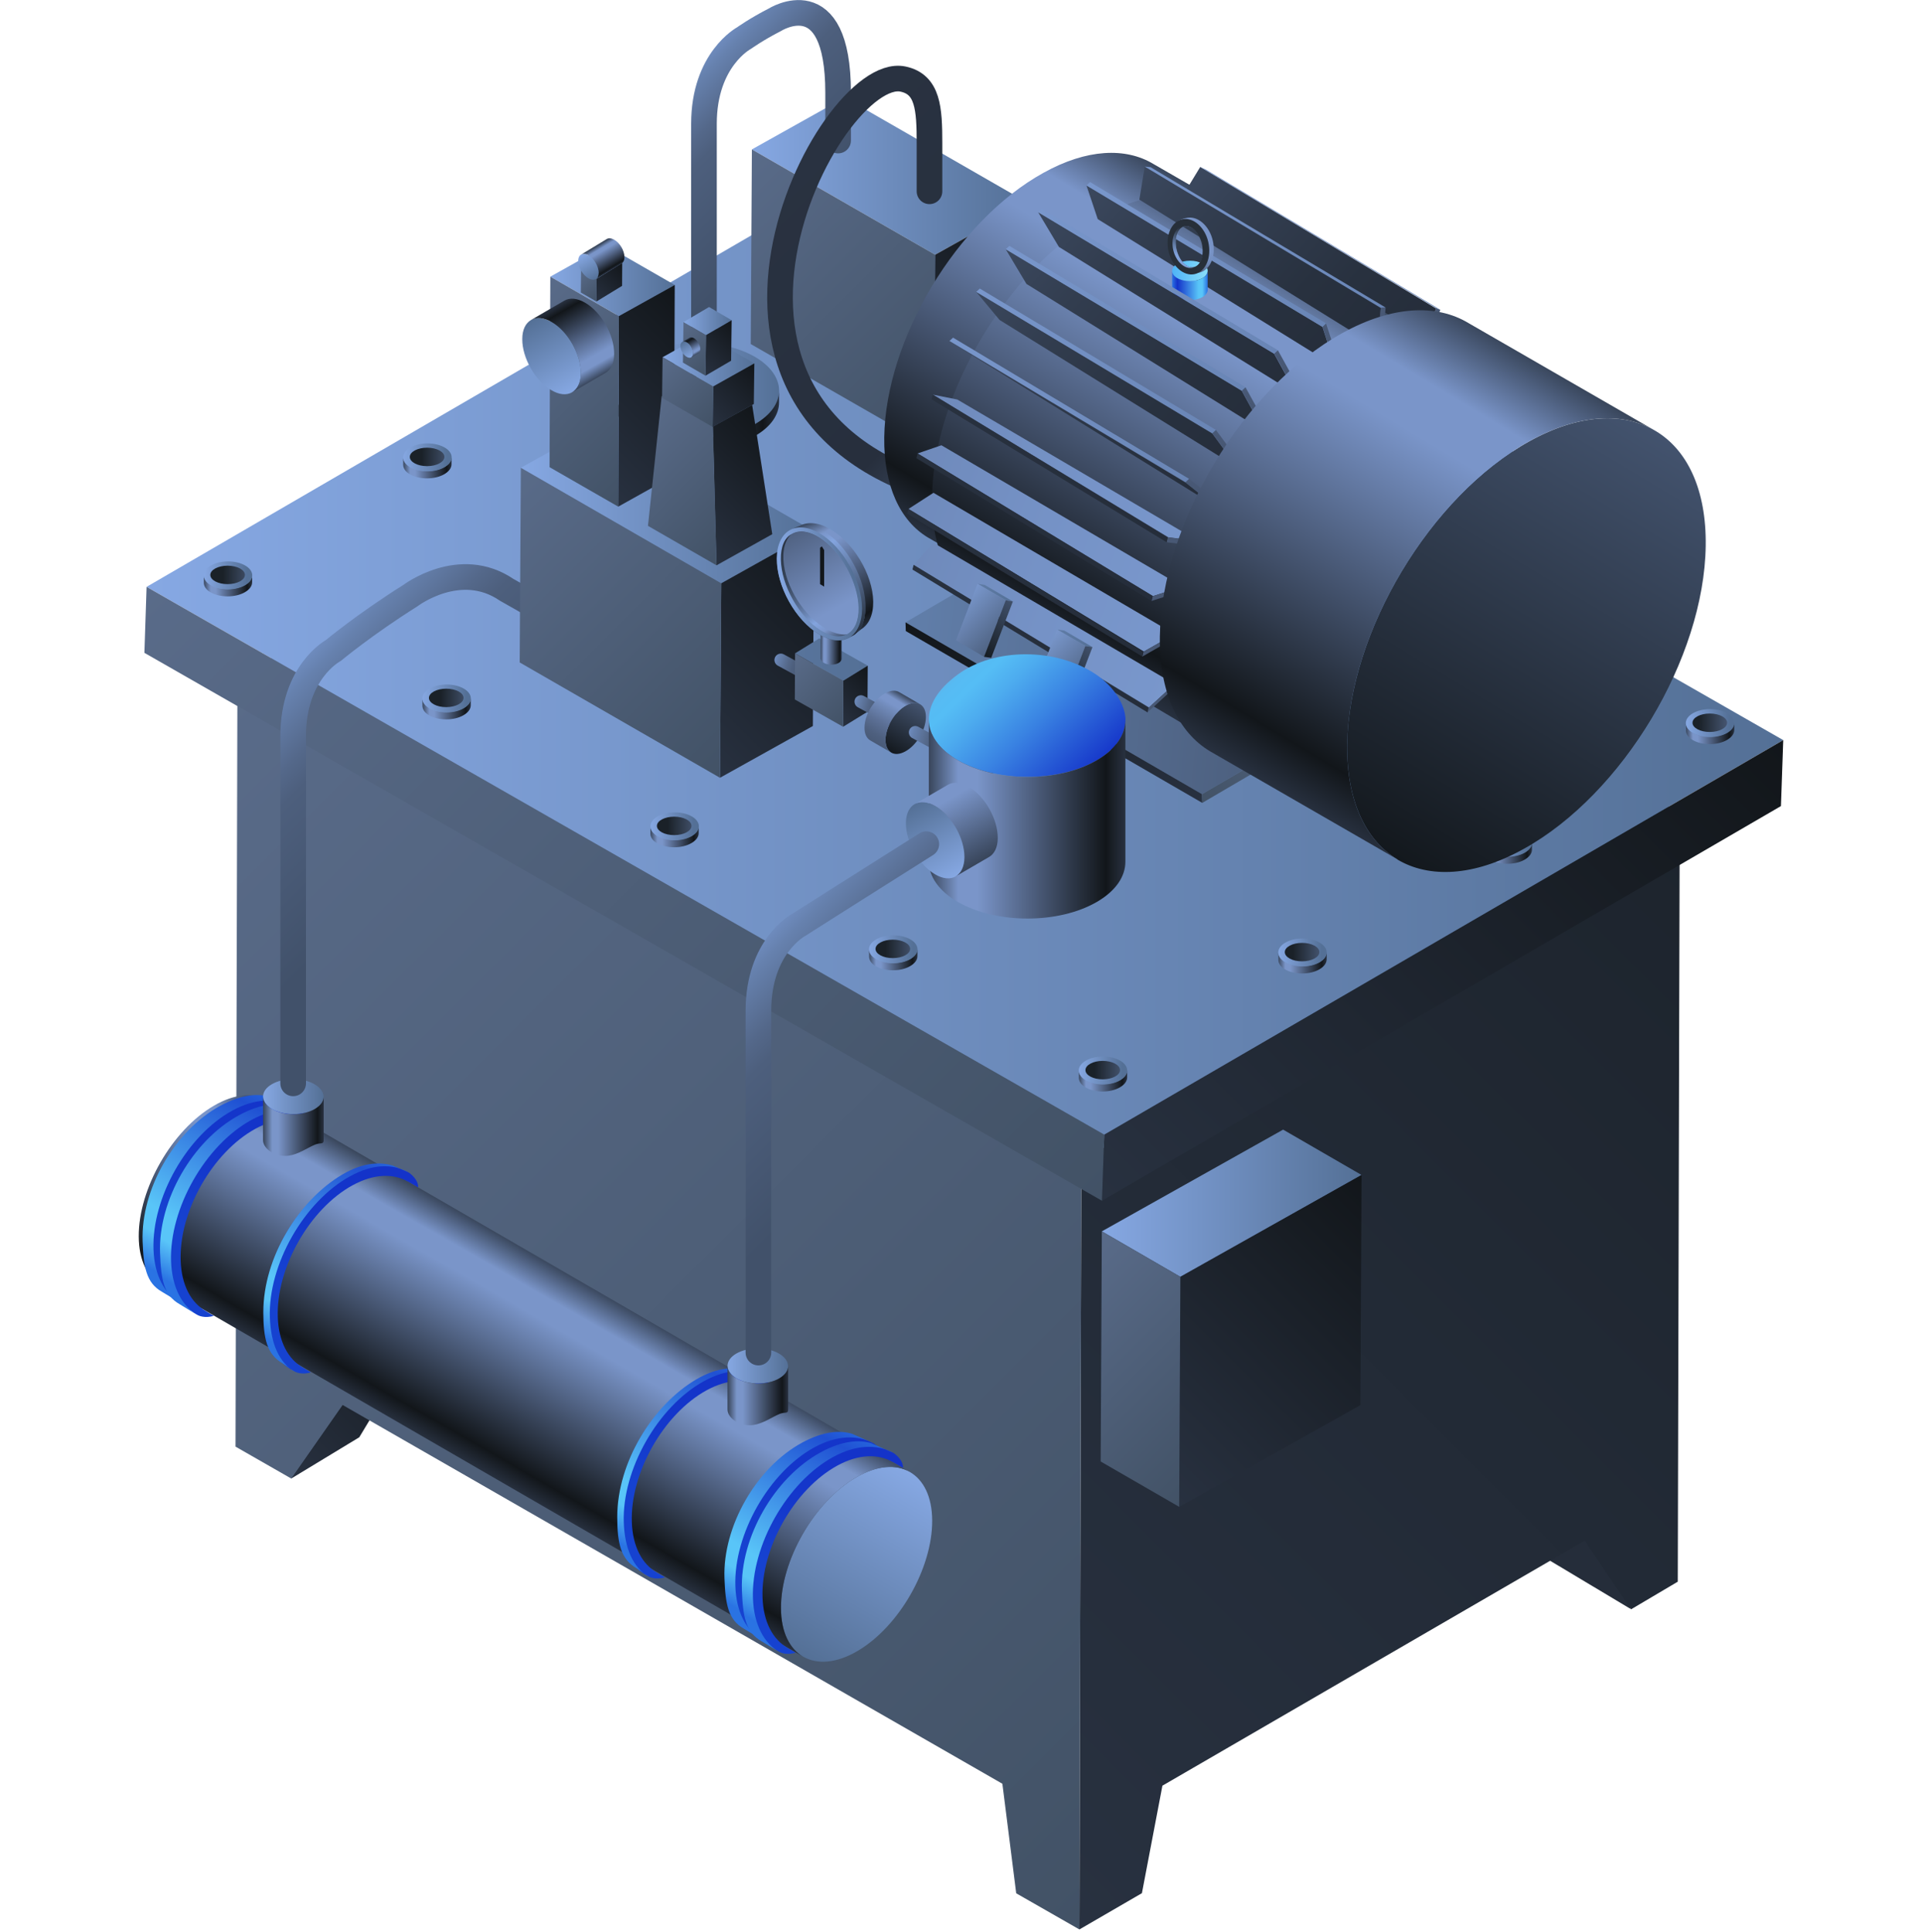 <?xml version="1.0" encoding="UTF-8"?>
<svg id="_图层_2" data-name="图层 2" xmlns="http://www.w3.org/2000/svg" xmlns:xlink="http://www.w3.org/1999/xlink" viewBox="0 0 150 150.79">
  <defs>
    <style>
      .cls-1 {
        fill: url(#_未命名的渐变_12);
      }

      .cls-1, .cls-2, .cls-3, .cls-4, .cls-5, .cls-6, .cls-7, .cls-8, .cls-9, .cls-10, .cls-11, .cls-12, .cls-13, .cls-14, .cls-15, .cls-16, .cls-17, .cls-18, .cls-19, .cls-20, .cls-21, .cls-22, .cls-23, .cls-24, .cls-25, .cls-26, .cls-27, .cls-28, .cls-29, .cls-30, .cls-31, .cls-32, .cls-33, .cls-34, .cls-35, .cls-36, .cls-37, .cls-38, .cls-39, .cls-40, .cls-41, .cls-42, .cls-43, .cls-44, .cls-45, .cls-46, .cls-47, .cls-48, .cls-49, .cls-50, .cls-51, .cls-52, .cls-53, .cls-54, .cls-55, .cls-56, .cls-57, .cls-58, .cls-59, .cls-60, .cls-61, .cls-62, .cls-63, .cls-64, .cls-65, .cls-66, .cls-67, .cls-68, .cls-69, .cls-70, .cls-71, .cls-72, .cls-73, .cls-74, .cls-75, .cls-76, .cls-77, .cls-78, .cls-79, .cls-80, .cls-81, .cls-82, .cls-83, .cls-84, .cls-85, .cls-86, .cls-87, .cls-88, .cls-89, .cls-90, .cls-91, .cls-92, .cls-93, .cls-94, .cls-95, .cls-96, .cls-97, .cls-98, .cls-99, .cls-100, .cls-101, .cls-102, .cls-103, .cls-104, .cls-105, .cls-106, .cls-107, .cls-108, .cls-109, .cls-110, .cls-111, .cls-112, .cls-113, .cls-114, .cls-115, .cls-116, .cls-117, .cls-118, .cls-119, .cls-120, .cls-121, .cls-122, .cls-123, .cls-124, .cls-125, .cls-126, .cls-127, .cls-128, .cls-129, .cls-130, .cls-131, .cls-132, .cls-133, .cls-134, .cls-135, .cls-136, .cls-137, .cls-138, .cls-139, .cls-140, .cls-141, .cls-142, .cls-143, .cls-144, .cls-145, .cls-146, .cls-147, .cls-148, .cls-149, .cls-150, .cls-151, .cls-152, .cls-153, .cls-154, .cls-155, .cls-156, .cls-157, .cls-158, .cls-159, .cls-160, .cls-161, .cls-162, .cls-163, .cls-164, .cls-165 {
        stroke-width: 0px;
      }

      .cls-2 {
        fill: url(#_未命名的渐变_14);
      }

      .cls-3 {
        fill: url(#_未命名的渐变_15);
      }

      .cls-4 {
        fill: url(#_未命名的渐变_10);
      }

      .cls-5 {
        fill: url(#_未命名的渐变_16);
      }

      .cls-6 {
        fill: url(#_未命名的渐变_24);
      }

      .cls-7 {
        fill: url(#_未命名的渐变_28);
      }

      .cls-8 {
        fill: url(#_未命名的渐变_60);
      }

      .cls-9 {
        fill: url(#_未命名的渐变_62);
      }

      .cls-10 {
        fill: url(#_未命名的渐变_47);
      }

      .cls-11 {
        fill: url(#_未命名的渐变_58);
      }

      .cls-12, .cls-166, .cls-167, .cls-168, .cls-169, .cls-170, .cls-171, .cls-172, .cls-173 {
        fill: none;
      }

      .cls-13 {
        fill: url(#_未命名的渐变_136-12);
      }

      .cls-14 {
        fill: url(#_未命名的渐变_136-10);
      }

      .cls-15 {
        fill: url(#_未命名的渐变_136-11);
      }

      .cls-166 {
        stroke: #fff;
        stroke-miterlimit: 10;
        stroke-width: .1px;
      }

      .cls-16 {
        fill: url(#_未命名的渐变_4-12);
      }

      .cls-17 {
        fill: url(#_未命名的渐变_4-11);
      }

      .cls-18 {
        fill: url(#_未命名的渐变_4-10);
      }

      .cls-19 {
        fill: url(#_未命名的渐变_4-14);
      }

      .cls-20 {
        fill: url(#_未命名的渐变_4-13);
      }

      .cls-21 {
        fill: url(#_未命名的渐变_4-16);
      }

      .cls-22 {
        fill: url(#_未命名的渐变_4-15);
      }

      .cls-23 {
        fill: url(#_未命名的渐变_4-17);
      }

      .cls-24 {
        fill: url(#_未命名的渐变_4-20);
      }

      .cls-25 {
        fill: url(#_未命名的渐变_4-22);
      }

      .cls-26 {
        fill: url(#_未命名的渐变_4-21);
      }

      .cls-27 {
        fill: url(#_未命名的渐变_4-19);
      }

      .cls-28 {
        fill: url(#_未命名的渐变_4-18);
      }

      .cls-29 {
        fill: url(#_未命名的渐变_47-2);
      }

      .cls-30 {
        fill: url(#_未命名的渐变_47-4);
      }

      .cls-31 {
        fill: url(#_未命名的渐变_47-3);
      }

      .cls-32 {
        fill: url(#_未命名的渐变_47-5);
      }

      .cls-33 {
        fill: url(#_未命名的渐变_58-2);
      }

      .cls-34 {
        fill: url(#_未命名的渐变_60-2);
      }

      .cls-35 {
        fill: url(#_未命名的渐变_62-2);
      }

      .cls-36 {
        fill: url(#_未命名的渐变_8-10);
      }

      .cls-37 {
        fill: url(#_未命名的渐变_8-11);
      }

      .cls-38 {
        fill: url(#_未命名的渐变_8-12);
      }

      .cls-39 {
        fill: url(#_未命名的渐变_10-9);
      }

      .cls-40 {
        fill: url(#_未命名的渐变_10-6);
      }

      .cls-41 {
        fill: url(#_未命名的渐变_10-7);
      }

      .cls-42 {
        fill: url(#_未命名的渐变_10-8);
      }

      .cls-43 {
        fill: url(#_未命名的渐变_10-4);
      }

      .cls-44 {
        fill: url(#_未命名的渐变_10-5);
      }

      .cls-45 {
        fill: url(#_未命名的渐变_10-2);
      }

      .cls-46 {
        fill: url(#_未命名的渐变_10-3);
      }

      .cls-47 {
        fill: url(#_未命名的渐变_12-9);
      }

      .cls-48 {
        fill: url(#_未命名的渐变_12-8);
      }

      .cls-49 {
        fill: url(#_未命名的渐变_12-2);
      }

      .cls-50 {
        fill: url(#_未命名的渐变_12-7);
      }

      .cls-51 {
        fill: url(#_未命名的渐变_12-3);
      }

      .cls-52 {
        fill: url(#_未命名的渐变_12-4);
      }

      .cls-53 {
        fill: url(#_未命名的渐变_12-5);
      }

      .cls-54 {
        fill: url(#_未命名的渐变_12-6);
      }

      .cls-55 {
        fill: url(#_未命名的渐变_14-3);
      }

      .cls-56 {
        fill: url(#_未命名的渐变_14-2);
      }

      .cls-57 {
        fill: url(#_未命名的渐变_14-4);
      }

      .cls-58 {
        fill: url(#_未命名的渐变_15-2);
      }

      .cls-59 {
        fill: url(#_未命名的渐变_28-2);
      }

      .cls-60 {
        fill: url(#_未命名的渐变_2-18);
      }

      .cls-61 {
        fill: url(#_未命名的渐变_2-19);
      }

      .cls-62 {
        fill: url(#_未命名的渐变_2-16);
      }

      .cls-63 {
        fill: url(#_未命名的渐变_2-17);
      }

      .cls-64 {
        fill: url(#_未命名的渐变_2-14);
      }

      .cls-65 {
        fill: url(#_未命名的渐变_2-15);
      }

      .cls-66 {
        fill: url(#_未命名的渐变_2-10);
      }

      .cls-67 {
        fill: url(#_未命名的渐变_2-11);
      }

      .cls-68 {
        fill: url(#_未命名的渐变_2-12);
      }

      .cls-69 {
        fill: url(#_未命名的渐变_2-13);
      }

      .cls-70 {
        fill: url(#_未命名的渐变_24-2);
      }

      .cls-71 {
        fill: url(#_未命名的渐变_24-4);
      }

      .cls-72 {
        fill: url(#_未命名的渐变_24-3);
      }

      .cls-73 {
        fill: url(#_未命名的渐变_179-2);
      }

      .cls-74 {
        fill: url(#_未命名的渐变_12-10);
      }

      .cls-75 {
        fill: url(#_未命名的渐变_12-11);
      }

      .cls-76 {
        fill: url(#_未命名的渐变_10-10);
      }

      .cls-77 {
        fill: url(#_未命名的渐变_10-11);
      }

      .cls-78 {
        fill: url(#_未命名的渐变_10-12);
      }

      .cls-79 {
        fill: url(#_未命名的渐变_169-4);
      }

      .cls-80 {
        fill: url(#_未命名的渐变_169-2);
      }

      .cls-81 {
        fill: url(#_未命名的渐变_169-3);
      }

      .cls-82 {
        fill: url(#_未命名的渐变_143-5);
      }

      .cls-83 {
        fill: url(#_未命名的渐变_143-6);
      }

      .cls-84 {
        fill: url(#_未命名的渐变_143-2);
      }

      .cls-85 {
        fill: url(#_未命名的渐变_143-3);
      }

      .cls-86 {
        fill: url(#_未命名的渐变_143-4);
      }

      .cls-87 {
        fill: url(#_未命名的渐变_143-7);
      }

      .cls-88 {
        fill: url(#_未命名的渐变_143-8);
      }

      .cls-89 {
        fill: url(#_未命名的渐变_136-9);
      }

      .cls-90 {
        fill: url(#_未命名的渐变_136-8);
      }

      .cls-91 {
        fill: url(#_未命名的渐变_136-4);
      }

      .cls-92 {
        fill: url(#_未命名的渐变_136-5);
      }

      .cls-93 {
        fill: url(#_未命名的渐变_136-6);
      }

      .cls-94 {
        fill: url(#_未命名的渐变_136-7);
      }

      .cls-95 {
        fill: url(#_未命名的渐变_136-2);
      }

      .cls-96 {
        fill: url(#_未命名的渐变_136-3);
      }

      .cls-97 {
        fill: url(#_未命名的渐变_138-3);
      }

      .cls-98 {
        fill: url(#_未命名的渐变_138-8);
      }

      .cls-99 {
        fill: url(#_未命名的渐变_138-2);
      }

      .cls-100 {
        fill: url(#_未命名的渐变_138-6);
      }

      .cls-101 {
        fill: url(#_未命名的渐变_138-7);
      }

      .cls-102 {
        fill: url(#_未命名的渐变_138-4);
      }

      .cls-103 {
        fill: url(#_未命名的渐变_138-5);
      }

      .cls-104 {
        fill: url(#_未命名的渐变_257-2);
      }

      .cls-105 {
        fill: url(#_未命名的渐变_257-9);
      }

      .cls-106 {
        fill: url(#_未命名的渐变_257-8);
      }

      .cls-107 {
        fill: url(#_未命名的渐变_257-4);
      }

      .cls-108 {
        fill: url(#_未命名的渐变_257-3);
      }

      .cls-109 {
        fill: url(#_未命名的渐变_257-7);
      }

      .cls-110 {
        fill: url(#_未命名的渐变_257-5);
      }

      .cls-111 {
        fill: url(#_未命名的渐变_257-6);
      }

      .cls-112 {
        fill: url(#_新建图案);
        opacity: .1;
      }

      .cls-167 {
        stroke: url(#_未命名的渐变_113-6);
      }

      .cls-167, .cls-168, .cls-169, .cls-170 {
        stroke-width: 2px;
      }

      .cls-167, .cls-168, .cls-169, .cls-170, .cls-171, .cls-172, .cls-173 {
        stroke-linecap: round;
        stroke-linejoin: round;
      }

      .cls-168 {
        stroke: url(#_未命名的渐变_113-5);
      }

      .cls-174 {
        opacity: .2;
      }

      .cls-169 {
        stroke: url(#_未命名的渐变_113);
      }

      .cls-170 {
        stroke: url(#_未命名的渐变_152);
      }

      .cls-113 {
        fill: url(#_未命名的渐变_2);
      }

      .cls-114 {
        fill: url(#_未命名的渐变_4);
      }

      .cls-115 {
        fill: url(#_未命名的渐变_5);
      }

      .cls-116 {
        fill: url(#_未命名的渐变_8);
      }

      .cls-117 {
        fill: url(#_未命名的渐变_7);
      }

      .cls-118 {
        fill: url(#_未命名的渐变_6);
      }

      .cls-171 {
        stroke: url(#_未命名的渐变_113-3);
      }

      .cls-172 {
        stroke: url(#_未命名的渐变_113-4);
      }

      .cls-173 {
        stroke: url(#_未命名的渐变_113-2);
      }

      .cls-175 {
        isolation: isolate;
      }

      .cls-120 {
        fill: url(#_未命名的渐变_8-2);
      }

      .cls-121 {
        fill: url(#_未命名的渐变_8-8);
      }

      .cls-122 {
        fill: url(#_未命名的渐变_8-3);
      }

      .cls-123 {
        fill: url(#_未命名的渐变_8-6);
      }

      .cls-124 {
        fill: url(#_未命名的渐变_8-5);
      }

      .cls-125 {
        fill: url(#_未命名的渐变_8-4);
      }

      .cls-126 {
        fill: url(#_未命名的渐变_8-7);
      }

      .cls-127 {
        fill: url(#_未命名的渐变_8-9);
      }

      .cls-128 {
        fill: url(#_未命名的渐变_7-3);
      }

      .cls-129 {
        fill: url(#_未命名的渐变_7-4);
      }

      .cls-130 {
        fill: url(#_未命名的渐变_7-2);
      }

      .cls-131 {
        fill: url(#_未命名的渐变_170);
      }

      .cls-132 {
        fill: url(#_未命名的渐变_179);
      }

      .cls-133 {
        fill: url(#_未命名的渐变_177);
      }

      .cls-134 {
        fill: url(#_未命名的渐变_4-9);
      }

      .cls-135 {
        fill: url(#_未命名的渐变_4-8);
      }

      .cls-136 {
        fill: url(#_未命名的渐变_4-4);
      }

      .cls-137 {
        fill: url(#_未命名的渐变_4-5);
      }

      .cls-138 {
        fill: url(#_未命名的渐变_4-7);
      }

      .cls-139 {
        fill: url(#_未命名的渐变_4-6);
      }

      .cls-140 {
        fill: url(#_未命名的渐变_4-3);
      }

      .cls-141 {
        fill: url(#_未命名的渐变_4-2);
      }

      .cls-142 {
        fill: url(#_未命名的渐变_131);
      }

      .cls-143 {
        fill: url(#_未命名的渐变_130);
      }

      .cls-144 {
        fill: url(#_未命名的渐变_2-8);
      }

      .cls-145 {
        fill: url(#_未命名的渐变_2-3);
      }

      .cls-146 {
        fill: url(#_未命名的渐变_2-5);
      }

      .cls-147 {
        fill: url(#_未命名的渐变_2-7);
      }

      .cls-148 {
        fill: url(#_未命名的渐变_2-9);
      }

      .cls-149 {
        fill: url(#_未命名的渐变_2-6);
      }

      .cls-150 {
        fill: url(#_未命名的渐变_2-2);
      }

      .cls-151 {
        fill: url(#_未命名的渐变_2-4);
      }

      .cls-152 {
        fill: url(#_未命名的渐变_147);
      }

      .cls-153 {
        fill: url(#_未命名的渐变_143);
      }

      .cls-154 {
        fill: url(#_未命名的渐变_138);
      }

      .cls-155 {
        fill: url(#_未命名的渐变_136);
      }

      .cls-156 {
        fill: url(#_未命名的渐变_120);
      }

      .cls-157 {
        fill: url(#_未命名的渐变_155);
      }

      .cls-158 {
        fill: url(#_未命名的渐变_169);
      }

      .cls-159 {
        fill: url(#_未命名的渐变_158);
      }

      .cls-160 {
        fill: url(#_未命名的渐变_257);
      }

      .cls-161 {
        fill: url(#_未命名的渐变_264);
      }

      .cls-176 {
        opacity: 0;
      }

      .cls-162 {
        fill: #272f39;
      }

      .cls-163 {
        fill: #13171b;
      }

      .cls-164 {
        fill: #252d3a;
      }

      .cls-165 {
        fill: #010714;
      }
    </style>
    <pattern id="_新建图案" data-name="新建图案" x="0" y="0" width="18.57" height="32.16" patternTransform="translate(3688.78 695.98)" patternUnits="userSpaceOnUse" viewBox="0 0 18.57 32.16">
      <g>
        <rect class="cls-12" x="0" y="0" width="18.57" height="32.16"/>
        <g>
          <g>
            <polyline class="cls-166" points="18.57 21.44 18.57 32.16 18.57 42.88"/>
            <polyline class="cls-166" points="9.29 26.8 18.57 32.16 27.85 37.51 27.85 37.52"/>
            <polyline class="cls-166" points="9.29 37.52 9.29 37.51 18.57 32.16 27.85 26.8"/>
          </g>
          <polygon class="cls-166" points="27.85 37.52 27.85 26.8 18.57 21.44 9.28 26.8 9.28 37.52 18.57 42.88 27.85 37.52"/>
        </g>
        <g>
          <g>
            <polyline class="cls-166" points="0 21.44 0 32.16 0 42.88"/>
            <polyline class="cls-166" points="-9.28 26.8 0 32.16 9.28 37.51 9.28 37.52"/>
            <polyline class="cls-166" points="-9.28 37.52 -9.28 37.51 0 32.16 9.28 26.8"/>
          </g>
          <polygon class="cls-166" points="9.28 37.52 9.28 26.8 0 21.44 -9.28 26.8 -9.28 37.52 0 42.88 9.28 37.52"/>
        </g>
        <g>
          <g>
            <polyline class="cls-166" points="18.57 10.72 27.85 16.08 37.13 21.43 37.13 21.44"/>
            <polyline class="cls-166" points="18.57 21.44 18.57 21.43 27.85 16.08 37.13 10.72"/>
          </g>
          <polygon class="cls-166" points="37.14 21.44 37.14 10.72 27.85 5.36 18.57 10.72 18.57 21.44 27.85 26.8 37.14 21.44"/>
        </g>
        <g>
          <g>
            <polyline class="cls-166" points="9.28 5.36 9.28 16.08 9.28 26.8"/>
            <polyline class="cls-166" points="0 10.72 9.28 16.08 18.56 21.43 18.56 21.44"/>
            <polyline class="cls-166" points="0 21.44 0 21.43 9.28 16.08 18.56 10.72"/>
          </g>
          <polygon class="cls-166" points="18.57 21.44 18.57 10.72 9.28 5.36 0 10.72 0 21.44 9.28 26.8 18.57 21.44"/>
        </g>
        <g>
          <g>
            <polyline class="cls-166" points="-18.56 10.72 -9.28 16.08 0 21.43 0 21.44"/>
            <polyline class="cls-166" points="-18.56 21.44 -18.56 21.43 -9.28 16.08 0 10.72"/>
          </g>
          <polygon class="cls-166" points="0 21.44 0 10.72 -9.28 5.36 -18.57 10.72 -18.57 21.44 -9.28 26.8 0 21.44"/>
        </g>
        <g>
          <g>
            <polyline class="cls-166" points="18.57 -10.72 18.57 0 18.57 10.72"/>
            <polyline class="cls-166" points="9.29 -5.36 18.57 0 27.85 5.35 27.85 5.36"/>
            <polyline class="cls-166" points="9.29 5.36 9.29 5.35 18.57 0 27.85 -5.36"/>
          </g>
          <polygon class="cls-166" points="27.85 5.36 27.85 -5.36 18.57 -10.72 9.28 -5.36 9.28 5.36 18.57 10.72 27.85 5.36"/>
        </g>
        <g>
          <g>
            <polyline class="cls-166" points="0 -10.72 0 0 0 10.72"/>
            <polyline class="cls-166" points="-9.28 -5.36 0 0 9.28 5.35 9.28 5.36"/>
            <polyline class="cls-166" points="-9.28 5.36 -9.28 5.35 0 0 9.28 -5.36"/>
          </g>
          <polygon class="cls-166" points="9.28 5.36 9.28 -5.36 0 -10.72 -9.28 -5.36 -9.28 5.36 0 10.72 9.28 5.36"/>
        </g>
      </g>
    </pattern>
    <linearGradient id="_未命名的渐变_10" data-name="未命名的渐变 10" x1="20.97" y1="113.64" x2="33.54" y2="101.07" gradientUnits="userSpaceOnUse">
      <stop offset="0" stop-color="#283140"/>
      <stop offset="1" stop-color="#12161a"/>
    </linearGradient>
    <linearGradient id="_未命名的渐变_2" data-name="未命名的渐变 2" x1="18.53" y1="58.18" x2="131.09" y2="58.18" gradientUnits="userSpaceOnUse">
      <stop offset="0" stop-color="#86a8e3"/>
      <stop offset="1" stop-color="#547096"/>
    </linearGradient>
    <linearGradient id="_未命名的渐变_16" data-name="未命名的渐变 16" x1="74.17" y1="140.51" x2="141.16" y2="73.52" gradientUnits="userSpaceOnUse">
      <stop offset="0" stop-color="#283140"/>
      <stop offset="1" stop-color="#1d242d"/>
    </linearGradient>
    <linearGradient id="_未命名的渐变_8" data-name="未命名的渐变 8" x1="92.23" y1="142.59" x2="10.54" y2="60.9" gradientUnits="userSpaceOnUse">
      <stop offset="0" stop-color="#425266"/>
      <stop offset="1" stop-color="#596b89"/>
    </linearGradient>
    <linearGradient id="_未命名的渐变_2-2" data-name="未命名的渐变 2" x1="11.44" y1="51.78" x2="139.17" y2="51.78" xlink:href="#_未命名的渐变_2"/>
    <linearGradient id="_未命名的渐变_10-2" data-name="未命名的渐变 10" x1="90.31" y1="98.01" x2="134.86" y2="53.45" xlink:href="#_未命名的渐变_10"/>
    <linearGradient id="_未命名的渐变_8-2" data-name="未命名的渐变 8" x1="79.34" y1="100.37" x2="18.1" y2="39.13" xlink:href="#_未命名的渐变_8"/>
    <linearGradient id="_未命名的渐变_2-3" data-name="未命名的渐变 2" x1="85.99" y1="93.9" x2="106.26" y2="93.9" xlink:href="#_未命名的渐变_2"/>
    <linearGradient id="_未命名的渐变_10-3" data-name="未命名的渐变 10" x1="89.11" y1="114.69" x2="109.18" y2="94.62" xlink:href="#_未命名的渐变_10"/>
    <linearGradient id="_未命名的渐变_8-3" data-name="未命名的渐变 8" x1="95.89" y1="113.74" x2="82.13" y2="99.97" xlink:href="#_未命名的渐变_8"/>
    <linearGradient id="_未命名的渐变_2-4" data-name="未命名的渐变 2" x1="935.09" y1="-328.87" x2="951.74" y2="-328.87" gradientTransform="translate(251.2 -859.85) rotate(119.85)" xlink:href="#_未命名的渐变_2"/>
    <linearGradient id="_未命名的渐变_4" data-name="未命名的渐变 4" x1="934.87" y1="-297.51" x2="951.74" y2="-297.51" gradientTransform="translate(251.2 -859.85) rotate(119.85)" gradientUnits="userSpaceOnUse">
      <stop offset="0" stop-color="#38455a"/>
      <stop offset=".15" stop-color="#7a95c9"/>
      <stop offset=".25" stop-color="#7a95c9"/>
      <stop offset=".9" stop-color="#12161a"/>
      <stop offset="1" stop-color="#283140"/>
    </linearGradient>
    <linearGradient id="_未命名的渐变_15" data-name="未命名的渐变 15" x1="-866.11" y1="297.82" x2="-847.23" y2="297.82" gradientTransform="translate(824.85 -524.05) rotate(-60.36) scale(1.09 -1.16)" gradientUnits="userSpaceOnUse">
      <stop offset="0" stop-color="#1642d0"/>
      <stop offset=".08" stop-color="#1642d0"/>
      <stop offset=".19" stop-color="#1642d0"/>
      <stop offset=".52" stop-color="#1437cb"/>
      <stop offset=".88" stop-color="#1433c9"/>
    </linearGradient>
    <linearGradient id="_未命名的渐变_28" data-name="未命名的渐变 28" x1="-866.12" y1="298.42" x2="-849.97" y2="298.42" gradientTransform="translate(824.85 -524.05) rotate(-60.36) scale(1.09 -1.16)" gradientUnits="userSpaceOnUse">
      <stop offset="0" stop-color="#2a73e3"/>
      <stop offset=".15" stop-color="#59c5f8"/>
      <stop offset=".25" stop-color="#59c5f8"/>
      <stop offset=".85" stop-color="#1f50d3"/>
      <stop offset="1" stop-color="#2a73e3"/>
    </linearGradient>
    <linearGradient id="_未命名的渐变_24" data-name="未命名的渐变 24" x1="-866.27" y1="296.38" x2="-849.87" y2="296.38" gradientTransform="translate(824.85 -524.05) rotate(-60.36) scale(1.09 -1.16)" gradientUnits="userSpaceOnUse">
      <stop offset="0" stop-color="#1642d0"/>
      <stop offset=".15" stop-color="#1642d0"/>
      <stop offset=".25" stop-color="#1642d0"/>
      <stop offset=".54" stop-color="#1437cb"/>
      <stop offset=".85" stop-color="#1433c9"/>
      <stop offset="1" stop-color="#1433c9"/>
    </linearGradient>
    <linearGradient id="_未命名的渐变_14" data-name="未命名的渐变 14" x1="-866.29" y1="296.99" x2="-849.87" y2="296.99" gradientTransform="translate(824.85 -524.05) rotate(-60.36) scale(1.09 -1.16)" gradientUnits="userSpaceOnUse">
      <stop offset="0" stop-color="#2a73e3"/>
      <stop offset=".15" stop-color="#59c5f8"/>
      <stop offset=".25" stop-color="#59c5f8"/>
      <stop offset=".85" stop-color="#2051d3"/>
      <stop offset="1" stop-color="#2a73e3"/>
    </linearGradient>
    <linearGradient id="_未命名的渐变_15-2" data-name="未命名的渐变 15" x1="-865.74" y1="343.07" x2="-846.87" y2="343.07" xlink:href="#_未命名的渐变_15"/>
    <linearGradient id="_未命名的渐变_28-2" data-name="未命名的渐变 28" x1="-865.76" y1="343.67" x2="-849.6" y2="343.67" xlink:href="#_未命名的渐变_28"/>
    <linearGradient id="_未命名的渐变_24-2" data-name="未命名的渐变 24" x1="-865.91" y1="341.62" x2="-849.51" y2="341.62" xlink:href="#_未命名的渐变_24"/>
    <linearGradient id="_未命名的渐变_14-2" data-name="未命名的渐变 14" x1="-865.92" y1="342.23" x2="-849.5" y2="342.23" xlink:href="#_未命名的渐变_14"/>
    <linearGradient id="_未命名的渐变_24-3" data-name="未命名的渐变 24" x1="-865.98" y1="333.87" x2="-849.58" y2="333.87" xlink:href="#_未命名的渐变_24"/>
    <linearGradient id="_未命名的渐变_14-3" data-name="未命名的渐变 14" x1="-865.99" y1="334.41" x2="-849.58" y2="334.41" xlink:href="#_未命名的渐变_14"/>
    <linearGradient id="_未命名的渐变_24-4" data-name="未命名的渐变 24" x1="-866.21" y1="306.35" x2="-849.8" y2="306.35" xlink:href="#_未命名的渐变_24"/>
    <linearGradient id="_未命名的渐变_14-4" data-name="未命名的渐变 14" x1="-866.22" y1="306.89" x2="-849.8" y2="306.89" xlink:href="#_未命名的渐变_14"/>
    <linearGradient id="_未命名的渐变_2-5" data-name="未命名的渐变 2" x1="20.54" y1="85.58" x2="25.26" y2="85.58" xlink:href="#_未命名的渐变_2"/>
    <linearGradient id="_未命名的渐变_4-2" data-name="未命名的渐变 4" x1="20.54" y1="87.9" x2="25.26" y2="87.9" gradientTransform="matrix(1,0,0,1,0,0)" xlink:href="#_未命名的渐变_4"/>
    <linearGradient id="_未命名的渐变_2-6" data-name="未命名的渐变 2" x1="56.79" y1="106.6" x2="61.51" y2="106.6" xlink:href="#_未命名的渐变_2"/>
    <linearGradient id="_未命名的渐变_4-3" data-name="未命名的渐变 4" x1="56.79" y1="108.92" x2="61.51" y2="108.92" gradientTransform="matrix(1,0,0,1,0,0)" xlink:href="#_未命名的渐变_4"/>
    <linearGradient id="_未命名的渐变_113" data-name="未命名的渐变 113" x1="21.24" y1="53.92" x2="38.08" y2="70.76" gradientUnits="userSpaceOnUse">
      <stop offset="0" stop-color="#6e8bbd"/>
      <stop offset=".05" stop-color="#6681ae"/>
      <stop offset=".21" stop-color="#54688a"/>
      <stop offset=".29" stop-color="#4d5f7d"/>
      <stop offset=".72" stop-color="#41516a"/>
    </linearGradient>
    <linearGradient id="_未命名的渐变_2-7" data-name="未命名的渐变 2" x1="40.65" y1="38.99" x2="63.53" y2="38.99" xlink:href="#_未命名的渐变_2"/>
    <linearGradient id="_未命名的渐变_10-4" data-name="未命名的渐变 10" x1="53.22" y1="57.73" x2="66.5" y2="44.44" xlink:href="#_未命名的渐变_10"/>
    <linearGradient id="_未命名的渐变_8-4" data-name="未命名的渐变 8" x1="58.36" y1="58.54" x2="38.49" y2="38.68" xlink:href="#_未命名的渐变_8"/>
    <linearGradient id="_未命名的渐变_113-2" data-name="未命名的渐变 113" x1="-98.73" y1="-380.46" x2="-97.4" y2="-375.37" gradientTransform="translate(439.52 155.36) rotate(-60.19)" xlink:href="#_未命名的渐变_113"/>
    <linearGradient id="_未命名的渐变_120" data-name="未命名的渐变 120" x1="62.05" y1="51.47" x2="67.72" y2="51.47" gradientUnits="userSpaceOnUse">
      <stop offset="0" stop-color="#58749c"/>
      <stop offset="1" stop-color="#547096"/>
    </linearGradient>
    <linearGradient id="_未命名的渐变_10-5" data-name="未命名的渐变 10" x1="65.09" y1="56" x2="68.43" y2="52.66" xlink:href="#_未命名的渐变_10"/>
    <linearGradient id="_未命名的渐变_8-5" data-name="未命名的渐变 8" x1="66.3" y1="56.22" x2="61.56" y2="51.48" xlink:href="#_未命名的渐变_8"/>
    <linearGradient id="_未命名的渐变_113-3" data-name="未命名的渐变 113" x1="-98.44" y1="-373.43" x2="-97.12" y2="-368.34" gradientTransform="translate(439.52 155.36) rotate(-60.19)" xlink:href="#_未命名的渐变_113"/>
    <linearGradient id="_未命名的渐变_47" data-name="未命名的渐变 47" x1="930.48" y1="587.99" x2="934.87" y2="587.99" gradientTransform="translate(1055.07 -439.74) rotate(121)" gradientUnits="userSpaceOnUse">
      <stop offset="0" stop-color="#43536e"/>
      <stop offset="1" stop-color="#13181d"/>
    </linearGradient>
    <linearGradient id="_未命名的渐变_158" data-name="未命名的渐变 158" x1="930.48" y1="589.57" x2="934.9" y2="589.57" gradientTransform="translate(1055.07 -439.74) rotate(121)" gradientUnits="userSpaceOnUse">
      <stop offset="0" stop-color="#38455a"/>
      <stop offset=".15" stop-color="#7a95c9"/>
      <stop offset=".25" stop-color="#7a95c9"/>
      <stop offset=".33" stop-color="#728cbc"/>
      <stop offset=".62" stop-color="#5c7096"/>
      <stop offset=".85" stop-color="#4e607f"/>
      <stop offset="1" stop-color="#495a77"/>
    </linearGradient>
    <linearGradient id="_未命名的渐变_47-2" data-name="未命名的渐变 47" x1="138.61" y1="838.13" x2="140.24" y2="838.13" gradientTransform="translate(-67.09 -790.28) rotate(.51)" xlink:href="#_未命名的渐变_47"/>
    <linearGradient id="_未命名的渐变_4-4" data-name="未命名的渐变 4" x1="138.61" y1="839.54" x2="140.27" y2="839.54" gradientTransform="translate(-67.09 -790.28) rotate(.51)" xlink:href="#_未命名的渐变_4"/>
    <linearGradient id="_未命名的渐变_113-4" data-name="未命名的渐变 113" x1="-98.61" y1="-368.5" x2="-96.79" y2="-361.53" gradientTransform="translate(439.52 155.36) rotate(-60.19)" xlink:href="#_未命名的渐变_113"/>
    <linearGradient id="_未命名的渐变_47-3" data-name="未命名的渐变 47" x1="587.99" y1="44.07" x2="597.37" y2="44.07" gradientTransform="translate(-278.87 -439.74) rotate(59) scale(1 -1)" xlink:href="#_未命名的渐变_47"/>
    <linearGradient id="_未命名的渐变_4-5" data-name="未命名的渐变 4" x1="587.9" y1="45.81" x2="597.37" y2="45.81" gradientTransform="translate(-278.87 -439.74) rotate(59) scale(1 -1)" xlink:href="#_未命名的渐变_4"/>
    <linearGradient id="_未命名的渐变_12" data-name="未命名的渐变 12" x1="320.12" y1="-715.27" x2="329.68" y2="-715.27" gradientTransform="translate(776.64 -284.96) rotate(89.55) scale(1 -1)" gradientUnits="userSpaceOnUse">
      <stop offset="0" stop-color="#86a8e3"/>
      <stop offset=".91" stop-color="#547096"/>
    </linearGradient>
    <linearGradient id="_未命名的渐变_130" data-name="未命名的渐变 130" x1="319.01" y1="-719.97" x2="327.85" y2="-719.97" gradientTransform="translate(753.47 -287.66) rotate(89.57) scale(1.01 -.96)" gradientUnits="userSpaceOnUse">
      <stop offset="0" stop-color="#485874"/>
      <stop offset=".91" stop-color="#7a95c9"/>
    </linearGradient>
    <linearGradient id="_未命名的渐变_264" data-name="未命名的渐变 264" x1="322.33" y1="-709.91" x2="331.92" y2="-709.91" gradientTransform="translate(536.21 -579) rotate(61.79) scale(1 -1)" gradientUnits="userSpaceOnUse">
      <stop offset="0" stop-color="#38455a"/>
      <stop offset=".15" stop-color="#7a95c9"/>
      <stop offset=".25" stop-color="#83a4de"/>
      <stop offset=".9" stop-color="#303c4e"/>
      <stop offset="1" stop-color="#283140"/>
    </linearGradient>
    <linearGradient id="_未命名的渐变_131" data-name="未命名的渐变 131" x1="9.93" y1="200.11" x2="19.12" y2="200.11" gradientTransform="translate(240.25 -48.14) rotate(-122.2) scale(1 -1)" gradientUnits="userSpaceOnUse">
      <stop offset="0" stop-color="#38455a"/>
      <stop offset=".15" stop-color="#7a95c9"/>
      <stop offset=".25" stop-color="#83a4de"/>
      <stop offset=".34" stop-color="#6d89b9"/>
      <stop offset=".45" stop-color="#576d93"/>
      <stop offset=".56" stop-color="#465874"/>
      <stop offset=".66" stop-color="#39485f"/>
      <stop offset=".77" stop-color="#323f52"/>
      <stop offset=".86" stop-color="#303c4e"/>
      <stop offset="1" stop-color="#283140"/>
    </linearGradient>
    <linearGradient id="_未命名的渐变_12-2" data-name="未命名的渐变 12" x1="33.66" y1="22.53" x2="40.19" y2="22.53" gradientTransform="translate(26.3 24.28) rotate(-1.92)" xlink:href="#_未命名的渐变_12"/>
    <linearGradient id="_未命名的渐变_2-8" data-name="未命名的渐变 2" x1="47.97" y1="30.46" x2="60.8" y2="30.46" xlink:href="#_未命名的渐变_2"/>
    <linearGradient id="_未命名的渐变_4-6" data-name="未命名的渐变 4" x1="47.97" y1="32.78" x2="60.8" y2="32.78" gradientTransform="matrix(1,0,0,1,0,0)" xlink:href="#_未命名的渐变_4"/>
    <linearGradient id="_未命名的渐变_2-9" data-name="未命名的渐变 2" x1="58.68" y1="13.74" x2="80.22" y2="13.74" xlink:href="#_未命名的渐变_2"/>
    <linearGradient id="_未命名的渐变_10-6" data-name="未命名的渐变 10" x1="69.91" y1="32.09" x2="83.19" y2="18.81" xlink:href="#_未命名的渐变_10"/>
    <linearGradient id="_未命名的渐变_8-6" data-name="未命名的渐变 8" x1="75.19" y1="32.76" x2="56.38" y2="13.96" xlink:href="#_未命名的渐变_8"/>
    <linearGradient id="_未命名的渐变_113-5" data-name="未命名的渐变 113" x1="51.54" y1="7.88" x2="64.97" y2="21.31" xlink:href="#_未命名的渐变_113"/>
    <linearGradient id="_未命名的渐变_2-10" data-name="未命名的渐变 2" x1="42.95" y1="21.92" x2="52.66" y2="21.92" xlink:href="#_未命名的渐变_2"/>
    <linearGradient id="_未命名的渐变_10-7" data-name="未命名的渐变 10" x1="45.03" y1="36.32" x2="55.88" y2="25.47" xlink:href="#_未命名的渐变_10"/>
    <linearGradient id="_未命名的渐变_8-7" data-name="未命名的渐变 8" x1="51.41" y1="36.38" x2="39.79" y2="24.76" xlink:href="#_未命名的渐变_8"/>
    <linearGradient id="_未命名的渐变_2-11" data-name="未命名的渐变 2" x1="51.68" y1="31.26" x2="58.75" y2="31.26" xlink:href="#_未命名的渐变_2"/>
    <linearGradient id="_未命名的渐变_10-8" data-name="未命名的渐变 10" x1="53.62" y1="41.82" x2="61.27" y2="34.17" xlink:href="#_未命名的渐变_10"/>
    <linearGradient id="_未命名的渐变_8-8" data-name="未命名的渐变 8" x1="57.99" y1="42.05" x2="49.25" y2="33.3" xlink:href="#_未命名的渐变_8"/>
    <linearGradient id="_未命名的渐变_2-12" data-name="未命名的渐变 2" x1="216.43" y1="-794.78" x2="222.92" y2="-794.78" gradientTransform="translate(842.61 -173.76) rotate(-119.6)" xlink:href="#_未命名的渐变_2"/>
    <linearGradient id="_未命名的渐变_4-7" data-name="未命名的渐变 4" x1="216.43" y1="-792.34" x2="222.95" y2="-792.34" gradientTransform="translate(842.61 -173.76) rotate(-119.6)" xlink:href="#_未命名的渐变_4"/>
    <linearGradient id="_未命名的渐变_152" data-name="未命名的渐变 152" x1="60.74" y1="12.64" x2="81.43" y2="33.33" gradientUnits="userSpaceOnUse">
      <stop offset="0" stop-color="#293241"/>
      <stop offset=".74" stop-color="#272f3d"/>
      <stop offset="1" stop-color="#41516a"/>
    </linearGradient>
    <linearGradient id="_未命名的渐变_2-13" data-name="未命名的渐变 2" x1="45.35" y1="20.8" x2="48.56" y2="20.8" xlink:href="#_未命名的渐变_2"/>
    <linearGradient id="_未命名的渐变_10-9" data-name="未命名的渐变 10" x1="46.3" y1="23.28" x2="48.81" y2="20.78" xlink:href="#_未命名的渐变_10"/>
    <linearGradient id="_未命名的渐变_8-9" data-name="未命名的渐变 8" x1="46.87" y1="23.22" x2="45.03" y2="21.38" xlink:href="#_未命名的渐变_8"/>
    <linearGradient id="_未命名的渐变_2-14" data-name="未命名的渐变 2" x1="475.24" y1="-791.6" x2="477.47" y2="-791.6" gradientTransform="translate(481.16 -794.11) rotate(59.14) scale(1 -1)" xlink:href="#_未命名的渐变_2"/>
    <linearGradient id="_未命名的渐变_4-8" data-name="未命名的渐变 4" x1="475.23" y1="-790.11" x2="477.47" y2="-790.11" gradientTransform="translate(481.16 -794.11) rotate(59.14) scale(1 -1)" xlink:href="#_未命名的渐变_4"/>
    <linearGradient id="_未命名的渐变_2-15" data-name="未命名的渐变 2" x1="51.71" y1="28.12" x2="58.87" y2="28.12" xlink:href="#_未命名的渐变_2"/>
    <linearGradient id="_未命名的渐变_10-10" data-name="未命名的渐变 10" x1="55.19" y1="32.89" x2="59.3" y2="28.79" xlink:href="#_未命名的渐变_10"/>
    <linearGradient id="_未命名的渐变_8-10" data-name="未命名的渐变 8" x1="56" y1="32.94" x2="51.33" y2="28.27" xlink:href="#_未命名的渐变_8"/>
    <linearGradient id="_未命名的渐变_2-16" data-name="未命名的渐变 2" x1="53.34" y1="25.06" x2="57.1" y2="25.06" xlink:href="#_未命名的渐变_2"/>
    <linearGradient id="_未命名的渐变_10-11" data-name="未命名的渐变 10" x1="54.49" y1="28.75" x2="57.68" y2="25.56" xlink:href="#_未命名的渐变_10"/>
    <linearGradient id="_未命名的渐变_8-11" data-name="未命名的渐变 8" x1="55.68" y1="28.7" x2="52.73" y2="25.75" xlink:href="#_未命名的渐变_8"/>
    <linearGradient id="_未命名的渐变_2-17" data-name="未命名的渐变 2" x1="214.21" y1="-785.35" x2="215.59" y2="-785.35" gradientTransform="translate(842.61 -173.76) rotate(-119.6)" xlink:href="#_未命名的渐变_2"/>
    <linearGradient id="_未命名的渐变_4-9" data-name="未命名的渐变 4" x1="214.21" y1="-784.83" x2="215.6" y2="-784.83" gradientTransform="translate(842.61 -173.76) rotate(-119.6)" xlink:href="#_未命名的渐变_4"/>
    <linearGradient id="_未命名的渐变_4-10" data-name="未命名的渐变 4" x1="-162.97" y1="-520.94" x2="-159.18" y2="-520.94" gradientTransform="translate(252.14 603.74) rotate(-.55)" xlink:href="#_未命名的渐变_4"/>
    <linearGradient id="_未命名的渐变_12-3" data-name="未命名的渐变 12" x1="-162.17" y1="-518.02" x2="-158.39" y2="-518.02" gradientTransform="translate(242.27 602.82) rotate(.45)" xlink:href="#_未命名的渐变_12"/>
    <linearGradient id="_未命名的渐变_257" data-name="未命名的渐变 257" x1="-156.26" y1="-511.57" x2="-153.61" y2="-511.57" gradientTransform="translate(239.69 568.5) rotate(.42) scale(1.01 .95)" gradientUnits="userSpaceOnUse">
      <stop offset="0" stop-color="#1a2128"/>
      <stop offset=".91" stop-color="#4a5b79"/>
    </linearGradient>
    <linearGradient id="_未命名的渐变_4-11" data-name="未命名的渐变 4" x1="-147.32" y1="-530" x2="-143.52" y2="-530" gradientTransform="translate(252.14 603.74) rotate(-.55)" xlink:href="#_未命名的渐变_4"/>
    <linearGradient id="_未命名的渐变_12-4" data-name="未命名的渐变 12" x1="-146.66" y1="-527.32" x2="-142.88" y2="-527.32" gradientTransform="translate(242.25 602.79) rotate(.45)" xlink:href="#_未命名的渐变_12"/>
    <linearGradient id="_未命名的渐变_257-2" data-name="未命名的渐变 257" x1="-140.98" y1="-521.41" x2="-138.32" y2="-521.41" gradientTransform="translate(239.68 568.48) rotate(.42) scale(1.01 .95)" xlink:href="#_未命名的渐变_257"/>
    <linearGradient id="_未命名的渐变_4-12" data-name="未命名的渐变 4" x1="-230.89" y1="-560.23" x2="-227.1" y2="-560.23" gradientTransform="translate(252.14 603.74) rotate(-.55)" xlink:href="#_未命名的渐变_4"/>
    <linearGradient id="_未命名的渐变_12-5" data-name="未命名的渐变 12" x1="-230.69" y1="-556.25" x2="-226.91" y2="-556.25" gradientTransform="translate(242.19 602.95) rotate(.45)" xlink:href="#_未命名的渐变_12"/>
    <linearGradient id="_未命名的渐变_257-3" data-name="未命名的渐变 257" x1="-223.82" y1="-551.99" x2="-221.17" y2="-551.99" gradientTransform="translate(239.64 568.58) rotate(.42) scale(1.01 .95)" xlink:href="#_未命名的渐变_257"/>
    <linearGradient id="_未命名的渐变_4-13" data-name="未命名的渐变 4" x1="-213.92" y1="-550.47" x2="-210.13" y2="-550.47" gradientTransform="translate(252.14 603.74) rotate(-.55)" xlink:href="#_未命名的渐变_4"/>
    <linearGradient id="_未命名的渐变_12-6" data-name="未命名的渐变 12" x1="-213.58" y1="-546.75" x2="-209.79" y2="-546.75" gradientTransform="translate(242.21 602.91) rotate(.45)" xlink:href="#_未命名的渐变_12"/>
    <linearGradient id="_未命名的渐变_257-4" data-name="未命名的渐变 257" x1="-206.95" y1="-541.95" x2="-204.29" y2="-541.95" gradientTransform="translate(239.65 568.56) rotate(.42) scale(1.01 .95)" xlink:href="#_未命名的渐变_257"/>
    <linearGradient id="_未命名的渐变_4-14" data-name="未命名的渐变 4" x1="-196.23" y1="-540.32" x2="-192.43" y2="-540.32" gradientTransform="translate(252.14 603.74) rotate(-.55)" xlink:href="#_未命名的渐变_4"/>
    <linearGradient id="_未命名的渐变_12-7" data-name="未命名的渐变 12" x1="-195.72" y1="-536.88" x2="-191.94" y2="-536.88" gradientTransform="translate(242.23 602.88) rotate(.45)" xlink:href="#_未命名的渐变_12"/>
    <linearGradient id="_未命名的渐变_257-5" data-name="未命名的渐变 257" x1="-189.34" y1="-531.51" x2="-186.69" y2="-531.51" gradientTransform="translate(239.66 568.54) rotate(.42) scale(1.01 .95)" xlink:href="#_未命名的渐变_257"/>
    <linearGradient id="_未命名的渐变_4-15" data-name="未命名的渐变 4" x1="-179.26" y1="-530.56" x2="-175.46" y2="-530.56" gradientTransform="translate(252.14 603.74) rotate(-.55)" xlink:href="#_未命名的渐变_4"/>
    <linearGradient id="_未命名的渐变_12-8" data-name="未命名的渐变 12" x1="-178.6" y1="-527.38" x2="-174.82" y2="-527.38" gradientTransform="translate(242.25 602.85) rotate(.45)" xlink:href="#_未命名的渐变_12"/>
    <linearGradient id="_未命名的渐变_257-6" data-name="未命名的渐变 257" x1="-172.47" y1="-521.47" x2="-169.81" y2="-521.47" gradientTransform="translate(239.68 568.52) rotate(.42) scale(1.01 .95)" xlink:href="#_未命名的渐变_257"/>
    <linearGradient id="_未命名的渐变_4-16" data-name="未命名的渐变 4" x1="-215.24" y1="-569.3" x2="-211.44" y2="-569.3" gradientTransform="translate(252.14 603.74) rotate(-.55)" xlink:href="#_未命名的渐变_4"/>
    <linearGradient id="_未命名的渐变_12-9" data-name="未命名的渐变 12" x1="-215.19" y1="-565.55" x2="-211.41" y2="-565.55" gradientTransform="translate(242.18 602.92) rotate(.45)" xlink:href="#_未命名的渐变_12"/>
    <linearGradient id="_未命名的渐变_257-7" data-name="未命名的渐变 257" x1="-208.53" y1="-561.83" x2="-205.88" y2="-561.83" gradientTransform="translate(239.63 568.56) rotate(.42) scale(1.01 .95)" xlink:href="#_未命名的渐变_257"/>
    <linearGradient id="_未命名的渐变_4-17" data-name="未命名的渐变 4" x1="-131.22" y1="-538.41" x2="-127.42" y2="-538.41" gradientTransform="translate(252.14 603.74) rotate(-.55)" xlink:href="#_未命名的渐变_4"/>
    <linearGradient id="_未命名的渐变_12-10" data-name="未命名的渐变 12" x1="-130.69" y1="-535.98" x2="-126.91" y2="-535.98" gradientTransform="translate(242.23 602.76) rotate(.45)" xlink:href="#_未命名的渐变_12"/>
    <linearGradient id="_未命名的渐变_257-8" data-name="未命名的渐变 257" x1="-125.23" y1="-530.56" x2="-122.58" y2="-530.56" gradientTransform="translate(239.67 568.46) rotate(.42) scale(1.01 .95)" xlink:href="#_未命名的渐变_257"/>
    <linearGradient id="_未命名的渐变_4-18" data-name="未命名的渐变 4" x1="-115.34" y1="-547.6" x2="-111.54" y2="-547.6" gradientTransform="translate(252.14 603.74) rotate(-.55)" xlink:href="#_未命名的渐变_4"/>
    <linearGradient id="_未命名的渐变_12-11" data-name="未命名的渐变 12" x1="-114.96" y1="-545.42" x2="-111.18" y2="-545.42" gradientTransform="translate(242.22 602.73) rotate(.45)" xlink:href="#_未命名的渐变_12"/>
    <linearGradient id="_未命名的渐变_257-9" data-name="未命名的渐变 257" x1="-109.72" y1="-540.54" x2="-107.06" y2="-540.54" gradientTransform="translate(239.65 568.44) rotate(.42) scale(1.01 .95)" xlink:href="#_未命名的渐变_257"/>
    <linearGradient id="_未命名的渐变_47-4" data-name="未命名的渐变 47" x1="884.69" y1="579.43" x2="918.74" y2="579.43" xlink:href="#_未命名的渐变_47"/>
    <linearGradient id="_未命名的渐变_4-19" data-name="未命名的渐变 4" x1="884.69" y1="591.7" x2="919.01" y2="591.7" gradientTransform="translate(1055.07 -439.74) rotate(121)" xlink:href="#_未命名的渐变_4"/>
    <linearGradient id="_未命名的渐变_147" data-name="未命名的渐变 147" x1="1158.11" y1="50.23" x2="1123.11" y2="53.49" gradientTransform="translate(1229.97) rotate(-180) scale(1 -1)" gradientUnits="userSpaceOnUse">
      <stop offset="0" stop-color="#607da8"/>
      <stop offset="1" stop-color="#465671"/>
    </linearGradient>
    <linearGradient id="_未命名的渐变_10-12" data-name="未命名的渐变 10" x1="1138.41" y1="64.93" x2="1157.03" y2="46.3" gradientTransform="translate(1229.97) rotate(-180) scale(1 -1)" xlink:href="#_未命名的渐变_10"/>
    <linearGradient id="_未命名的渐变_8-12" data-name="未命名的渐变 8" x1="1135.07" y1="63.73" x2="1125.21" y2="53.87" gradientTransform="translate(1229.97) rotate(-180) scale(1 -1)" xlink:href="#_未命名的渐变_8"/>
    <linearGradient id="_未命名的渐变_138" data-name="未命名的渐变 138" x1="-349.44" y1="-719.71" x2="-327.73" y2="-719.71" gradientTransform="translate(837.64 -287.12) rotate(42) scale(1 -1)" gradientUnits="userSpaceOnUse">
      <stop offset="0" stop-color="#3b485e"/>
      <stop offset=".27" stop-color="#323d4f"/>
      <stop offset=".68" stop-color="#28313f"/>
      <stop offset="1" stop-color="#252d3a"/>
    </linearGradient>
    <linearGradient id="_未命名的渐变_136" data-name="未命名的渐变 136" x1="-328.31" y1="-717.11" x2="-327.15" y2="-718.26" gradientTransform="translate(837.64 -287.12) rotate(42) scale(1 -1)" gradientUnits="userSpaceOnUse">
      <stop offset="0" stop-color="#495976"/>
      <stop offset="1" stop-color="#455571"/>
    </linearGradient>
    <linearGradient id="_未命名的渐变_143" data-name="未命名的渐变 143" x1="-331.72" y1="-712.15" x2="-344.54" y2="-724.96" gradientTransform="translate(837.64 -287.12) rotate(42) scale(1 -1)" gradientUnits="userSpaceOnUse">
      <stop offset="0" stop-color="#6985b5"/>
      <stop offset="1" stop-color="#7997cc"/>
    </linearGradient>
    <linearGradient id="_未命名的渐变_2-18" data-name="未命名的渐变 2" x1="885.18" y1="569.09" x2="921.19" y2="569.09" gradientTransform="translate(1055.07 -439.74) rotate(121)" xlink:href="#_未命名的渐变_2"/>
    <linearGradient id="_未命名的渐变_4-20" data-name="未命名的渐变 4" x1="885.18" y1="582.03" x2="921.33" y2="582.03" gradientTransform="translate(1055.07 -439.74) rotate(121)" xlink:href="#_未命名的渐变_4"/>
    <linearGradient id="_未命名的渐变_138-2" data-name="未命名的渐变 138" x1="-357.66" y1="-726.52" x2="-333.78" y2="-726.52" xlink:href="#_未命名的渐变_138"/>
    <linearGradient id="_未命名的渐变_136-2" data-name="未命名的渐变 136" x1="-336.36" y1="-723.18" x2="-333.99" y2="-725.56" xlink:href="#_未命名的渐变_136"/>
    <linearGradient id="_未命名的渐变_143-2" data-name="未命名的渐变 143" x1="-340.7" y1="-719.23" x2="-353.51" y2="-732.04" xlink:href="#_未命名的渐变_143"/>
    <linearGradient id="_未命名的渐变_138-3" data-name="未命名的渐变 138" x1="-352.02" y1="-719.83" x2="-330.17" y2="-719.83" xlink:href="#_未命名的渐变_138"/>
    <linearGradient id="_未命名的渐变_136-3" data-name="未命名的渐变 136" x1="-331.22" y1="-717.01" x2="-329.65" y2="-718.58" xlink:href="#_未命名的渐变_136"/>
    <linearGradient id="_未命名的渐变_143-3" data-name="未命名的渐变 143" x1="-334.93" y1="-712.34" x2="-347.74" y2="-725.15" xlink:href="#_未命名的渐变_143"/>
    <linearGradient id="_未命名的渐变_138-4" data-name="未命名的渐变 138" x1="-359.01" y1="-734.21" x2="-334.53" y2="-734.21" xlink:href="#_未命名的渐变_138"/>
    <linearGradient id="_未命名的渐变_136-4" data-name="未命名的渐变 136" x1="-337.45" y1="-730.84" x2="-334.99" y2="-733.3" xlink:href="#_未命名的渐变_136"/>
    <linearGradient id="_未命名的渐变_143-4" data-name="未命名的渐变 143" x1="-342.05" y1="-727.14" x2="-354.86" y2="-739.95" xlink:href="#_未命名的渐变_143"/>
    <linearGradient id="_未命名的渐变_7" data-name="未命名的渐变 7" x1="-579.88" y1="416.52" x2="-556.49" y2="416.52" gradientTransform="translate(760.11 -158.31) rotate(20.18)" gradientUnits="userSpaceOnUse">
      <stop offset="0" stop-color="#6f8abb"/>
      <stop offset=".49" stop-color="#7592c6"/>
      <stop offset="1" stop-color="#7997cc"/>
    </linearGradient>
    <linearGradient id="_未命名的渐变_136-5" data-name="未命名的渐变 136" x1="-558.44" y1="419.46" x2="-556.84" y2="417.86" gradientTransform="translate(760.11 -158.31) rotate(20.18)" xlink:href="#_未命名的渐变_136"/>
    <linearGradient id="_未命名的渐变_169" data-name="未命名的渐变 169" x1="-562.93" y1="423.27" x2="-575.73" y2="410.46" gradientTransform="translate(760.11 -158.31) rotate(20.18)" gradientUnits="userSpaceOnUse">
      <stop offset="0" stop-color="#252d3a"/>
      <stop offset="1" stop-color="#28313f"/>
    </linearGradient>
    <linearGradient id="_未命名的渐变_7-2" data-name="未命名的渐变 7" x1="-579.41" y1="420.76" x2="-556.42" y2="420.76" xlink:href="#_未命名的渐变_7"/>
    <linearGradient id="_未命名的渐变_136-6" data-name="未命名的渐变 136" x1="-558.3" y1="423.84" x2="-556.43" y2="421.97" gradientTransform="translate(760.11 -158.31) rotate(20.18)" xlink:href="#_未命名的渐变_136"/>
    <linearGradient id="_未命名的渐变_169-2" data-name="未命名的渐变 169" x1="-562.45" y1="427.99" x2="-575.26" y2="415.18" xlink:href="#_未命名的渐变_169"/>
    <linearGradient id="_未命名的渐变_7-3" data-name="未命名的渐变 7" x1="-578.59" y1="424.77" x2="-555.72" y2="424.77" xlink:href="#_未命名的渐变_7"/>
    <linearGradient id="_未命名的渐变_136-7" data-name="未命名的渐变 136" x1="-557.67" y1="427.97" x2="-555.55" y2="425.85" gradientTransform="translate(760.11 -158.31) rotate(20.18)" xlink:href="#_未命名的渐变_136"/>
    <linearGradient id="_未命名的渐变_169-3" data-name="未命名的渐变 169" x1="-561.63" y1="432.3" x2="-574.44" y2="419.49" xlink:href="#_未命名的渐变_169"/>
    <linearGradient id="_未命名的渐变_7-4" data-name="未命名的渐变 7" x1="-576.7" y1="428.57" x2="-554.38" y2="428.57" xlink:href="#_未命名的渐变_7"/>
    <linearGradient id="_未命名的渐变_136-8" data-name="未命名的渐变 136" x1="-555.99" y1="431.71" x2="-554" y2="429.72" gradientTransform="translate(760.11 -158.31) rotate(20.18)" xlink:href="#_未命名的渐变_136"/>
    <linearGradient id="_未命名的渐变_169-4" data-name="未命名的渐变 169" x1="-559.74" y1="436.25" x2="-572.55" y2="423.44" xlink:href="#_未命名的渐变_169"/>
    <linearGradient id="_未命名的渐变_138-5" data-name="未命名的渐变 138" x1="-358.49" y1="-737.97" x2="-334.2" y2="-737.97" xlink:href="#_未命名的渐变_138"/>
    <linearGradient id="_未命名的渐变_136-9" data-name="未命名的渐变 136" x1="-336.85" y1="-734.77" x2="-334.75" y2="-736.88" xlink:href="#_未命名的渐变_136"/>
    <linearGradient id="_未命名的渐变_143-5" data-name="未命名的渐变 143" x1="-341.53" y1="-731.15" x2="-354.34" y2="-743.96" xlink:href="#_未命名的渐变_143"/>
    <linearGradient id="_未命名的渐变_138-6" data-name="未命名的渐变 138" x1="-357.48" y1="-741.92" x2="-333.56" y2="-741.92" xlink:href="#_未命名的渐变_138"/>
    <linearGradient id="_未命名的渐变_136-10" data-name="未命名的渐变 136" x1="-335.73" y1="-738.9" x2="-334.23" y2="-740.4" xlink:href="#_未命名的渐变_136"/>
    <linearGradient id="_未命名的渐变_143-6" data-name="未命名的渐变 143" x1="-340.53" y1="-735.4" x2="-353.34" y2="-748.21" xlink:href="#_未命名的渐变_143"/>
    <linearGradient id="_未命名的渐变_138-7" data-name="未命名的渐变 138" x1="-355.26" y1="-722.79" x2="-332.38" y2="-722.79" xlink:href="#_未命名的渐变_138"/>
    <linearGradient id="_未命名的渐变_136-11" data-name="未命名的渐变 136" x1="-334.24" y1="-719.63" x2="-332.1" y2="-721.77" xlink:href="#_未命名的渐变_136"/>
    <linearGradient id="_未命名的渐变_143-7" data-name="未命名的渐变 143" x1="-338.17" y1="-715.13" x2="-351.02" y2="-727.98" xlink:href="#_未命名的渐变_143"/>
    <linearGradient id="_未命名的渐变_6" data-name="未命名的渐变 6" x1="1135.72" y1="21.15" x2="1138.49" y2="21.15" gradientTransform="translate(1229.97) rotate(-180) scale(1 -1)" gradientUnits="userSpaceOnUse">
      <stop offset="0" stop-color="#8adff9"/>
      <stop offset="1" stop-color="#4eb3f7"/>
    </linearGradient>
    <linearGradient id="_未命名的渐变_5" data-name="未命名的渐变 5" x1="1135.72" y1="22.29" x2="1138.49" y2="22.29" gradientTransform="translate(1229.97) rotate(-180) scale(1 -1)" gradientUnits="userSpaceOnUse">
      <stop offset="0" stop-color="#2a73e3"/>
      <stop offset=".15" stop-color="#59c5f8"/>
      <stop offset=".25" stop-color="#59c5f8"/>
      <stop offset=".85" stop-color="#1433c9"/>
      <stop offset="1" stop-color="#2a73e3"/>
    </linearGradient>
    <linearGradient id="_未命名的渐变_138-8" data-name="未命名的渐变 138" x1="-359.06" y1="-730.37" x2="-334.58" y2="-730.37" xlink:href="#_未命名的渐变_138"/>
    <linearGradient id="_未命名的渐变_136-12" data-name="未命名的渐变 136" x1="-337.51" y1="-727" x2="-335.05" y2="-729.46" xlink:href="#_未命名的渐变_136"/>
    <linearGradient id="_未命名的渐变_143-8" data-name="未命名的渐变 143" x1="-342.1" y1="-723.3" x2="-354.91" y2="-736.11" xlink:href="#_未命名的渐变_143"/>
    <linearGradient id="_未命名的渐变_177" data-name="未命名的渐变 177" x1="1135.84" y1="17.22" x2="1138.36" y2="21.56" gradientTransform="translate(1229.97) rotate(-180) scale(1 -1)" gradientUnits="userSpaceOnUse">
      <stop offset=".38" stop-color="#7893c6"/>
      <stop offset=".47" stop-color="#7590c1"/>
      <stop offset=".56" stop-color="#6e87b5"/>
      <stop offset=".65" stop-color="#6278a0"/>
      <stop offset=".75" stop-color="#516383"/>
      <stop offset=".84" stop-color="#3b495e"/>
      <stop offset=".91" stop-color="#28323e"/>
    </linearGradient>
    <linearGradient id="_未命名的渐变_179" data-name="未命名的渐变 179" x1="1136.27" y1="19.09" x2="1136.14" y2="18.64" gradientTransform="translate(1229.97) rotate(-180) scale(1 -1)" gradientUnits="userSpaceOnUse">
      <stop offset=".14" stop-color="#80a1da"/>
      <stop offset="1" stop-color="#28323e"/>
    </linearGradient>
    <linearGradient id="_未命名的渐变_179-2" data-name="未命名的渐变 179" x1="1137.79" y1="20.32" x2="1137.1" y2="17.98" xlink:href="#_未命名的渐变_179"/>
    <linearGradient id="_未命名的渐变_62" data-name="未命名的渐变 62" x1="1180.5" y1="-762.88" x2="1177.74" y2="-762.88" gradientTransform="translate(1263 -713.07) rotate(-180)" gradientUnits="userSpaceOnUse">
      <stop offset="0" stop-color="#607da7"/>
      <stop offset="1" stop-color="#547096"/>
    </linearGradient>
    <linearGradient id="_未命名的渐变_58" data-name="未命名的渐变 58" x1="1178.69" y1="53.52" x2="1181.79" y2="50.42" gradientTransform="translate(1263) rotate(-180) scale(1 -1)" gradientUnits="userSpaceOnUse">
      <stop offset="0" stop-color="#4e6281"/>
      <stop offset="1" stop-color="#7997cc"/>
    </linearGradient>
    <linearGradient id="_未命名的渐变_60" data-name="未命名的渐变 60" x1="1180.51" y1="54.3" x2="1177.22" y2="51.02" gradientTransform="translate(1263) rotate(-180) scale(1 -1)" gradientUnits="userSpaceOnUse">
      <stop offset="0" stop-color="#151b20"/>
      <stop offset="1" stop-color="#41516b"/>
    </linearGradient>
    <linearGradient id="_未命名的渐变_62-2" data-name="未命名的渐变 62" x1="1186.71" y1="-759.32" x2="1183.95" y2="-759.32" xlink:href="#_未命名的渐变_62"/>
    <linearGradient id="_未命名的渐变_58-2" data-name="未命名的渐变 58" x1="1184.9" y1="49.96" x2="1188" y2="46.86" xlink:href="#_未命名的渐变_58"/>
    <linearGradient id="_未命名的渐变_60-2" data-name="未命名的渐变 60" x1="1186.71" y1="50.74" x2="1183.43" y2="47.45" xlink:href="#_未命名的渐变_60"/>
    <linearGradient id="_未命名的渐变_47-5" data-name="未命名的渐变 47" x1="882.63" y1="549.81" x2="921.67" y2="549.81" xlink:href="#_未命名的渐变_47"/>
    <linearGradient id="_未命名的渐变_4-21" data-name="未命名的渐变 4" x1="882.63" y1="563.88" x2="921.98" y2="563.88" gradientTransform="translate(1055.07 -439.74) rotate(121)" xlink:href="#_未命名的渐变_4"/>
    <linearGradient id="_未命名的渐变_170" data-name="未命名的渐变 170" x1="74.01" y1="49.66" x2="85.94" y2="62.11" gradientUnits="userSpaceOnUse">
      <stop offset=".1" stop-color="#7a95c9"/>
      <stop offset=".11" stop-color="#749bcf"/>
      <stop offset=".12" stop-color="#66aae0"/>
      <stop offset=".14" stop-color="#5cb5ec"/>
      <stop offset=".17" stop-color="#56bbf3"/>
      <stop offset=".24" stop-color="#55bdf5"/>
      <stop offset=".35" stop-color="#4dacef"/>
      <stop offset=".56" stop-color="#3982e2"/>
      <stop offset=".86" stop-color="#193dcc"/>
      <stop offset=".9" stop-color="#1433c9"/>
    </linearGradient>
    <linearGradient id="_未命名的渐变_4-22" data-name="未命名的渐变 4" x1="72.48" y1="63.93" x2="87.83" y2="63.93" gradientTransform="matrix(1,0,0,1,0,0)" xlink:href="#_未命名的渐变_4"/>
    <linearGradient id="_未命名的渐变_2-19" data-name="未命名的渐变 2" x1="168.8" y1="-787.41" x2="175.28" y2="-787.41" gradientTransform="translate(842.61 -173.76) rotate(-119.6)" xlink:href="#_未命名的渐变_2"/>
    <linearGradient id="_未命名的渐变_155" data-name="未命名的渐变 155" x1="168.8" y1="-784.97" x2="176.93" y2="-784.97" gradientTransform="translate(842.61 -173.76) rotate(-119.6)" gradientUnits="userSpaceOnUse">
      <stop offset="0" stop-color="#38455a"/>
      <stop offset=".68" stop-color="#7a95c9"/>
      <stop offset=".9" stop-color="#7a95c9"/>
      <stop offset="1" stop-color="#283140"/>
    </linearGradient>
    <linearGradient id="_未命名的渐变_113-6" data-name="未命名的渐变 113" x1="56.46" y1="76.44" x2="73.09" y2="93.08" xlink:href="#_未命名的渐变_113"/>
  </defs>
  <g id="_图元" data-name="图元">
    <g id="_液压油站" data-name="液压油站">
      <g id="_背景" data-name="背景" class="cls-176">
        <rect class="cls-165" y=".79" width="150" height="150"/>
        <rect id="_网格" data-name="网格" class="cls-112" y=".79" width="150" height="150"/>
      </g>
      <g>
        <polygon class="cls-4" points="22.73 115.39 28.04 112.17 34.28 101.81 26.36 102.65 22.73 115.39"/>
        <polygon class="cls-164" points="120.18 121.33 127.23 125.55 129.49 113.99 121.57 114.83 120.18 121.33"/>
        <g class="cls-175">
          <polygon class="cls-113" points="65.23 25.77 18.53 52.9 84.39 90.58 131.09 63.45 65.23 25.77"/>
          <polygon class="cls-5" points="84.39 90.58 84.24 150.58 89.12 147.75 90.72 139.36 123.68 120.24 127.29 125.6 130.94 123.44 131.09 63.45 84.39 90.58"/>
          <polygon class="cls-116" points="18.53 52.9 18.38 112.9 22.73 115.39 26.74 109.65 78.23 139.21 79.31 147.76 84.24 150.58 84.39 90.58 18.53 52.9"/>
        </g>
        <g class="cls-175">
          <polygon class="cls-150" points="64.43 15 11.44 45.8 86.18 88.55 139.17 57.76 64.43 15"/>
          <polygon class="cls-45" points="86.18 88.55 86 93.71 138.99 62.91 139.17 57.76 86.18 88.55"/>
          <polygon class="cls-120" points="11.44 45.8 11.27 50.95 86 93.71 86.18 88.55 11.44 45.8"/>
        </g>
        <g class="cls-175">
          <polygon class="cls-145" points="100.14 88.16 85.99 96.1 92.12 99.65 106.26 91.7 100.14 88.16"/>
          <polygon class="cls-46" points="92.12 99.65 92.03 117.6 106.17 109.66 106.26 91.7 92.12 99.65"/>
          <polygon class="cls-122" points="85.99 96.1 85.9 114.06 92.03 117.6 92.12 99.65 85.99 96.1"/>
        </g>
        <g>
          <g>
            <path class="cls-151" d="m62.69,129.3c-1.06-.61-1.73-1.92-1.74-3.79-.02-3.74,2.6-8.32,5.87-10.21,1.63-.95,3.12-1.04,4.19-.42s1.73,1.92,1.74,3.78c.02,3.75-2.6,8.32-5.86,10.21-1.63.95-3.12,1.04-4.19.43Z"/>
            <path class="cls-114" d="m62.69,129.3l-50.12-29.01c-1.06-.61-1.73-1.92-1.74-3.79-.02-3.74,2.6-8.32,5.87-10.21,1.63-.95,3.12-1.04,4.19-.42l50.12,29.01c-1.07-.62-2.56-.53-4.19.42-3.26,1.89-5.89,6.47-5.87,10.21,0,1.87.68,3.18,1.74,3.79Z"/>
          </g>
          <path class="cls-3" d="m68.13,113.34s.49.28.78.45c.02-.2-.04-.64-.67-1.11-.41-.25-1.57-.62-1.57-.62-1.63-.35-2.47-.18-4.11.72-3.3,1.8-5.87,6.33-5.75,10.11.06,1.9,1.02,4.2,2.66,5.05,0,0,.51.26,1.2.04-.16-.09-.61-.37-.61-.37-1.13-.64-1.87-1.99-1.93-3.88-.13-3.78,2.45-8.31,5.75-10.11,1.65-.9,3.14-.92,4.26-.28Z"/>
          <path class="cls-7" d="m68.1,112.59l-1.63-.7c-.85-.25-2.12-.25-3.89.71-3.54,1.93-6.18,6.51-6.04,10.56.07,2.03.29,3.25,1.5,3.94l1.42.86c-1.21-.69-2-2.13-2.07-4.16-.14-4.05,2.62-8.91,6.16-10.84,1.76-.96,3.36-.97,4.54-.36Z"/>
          <path class="cls-6" d="m69.68,114.1s.5.28.79.46c.02-.2-.05-.65-.68-1.13-.41-.26-1.6-.63-1.6-.63-1.66-.36-2.51-.18-4.18.73-3.35,1.83-5.97,6.43-5.84,10.28.06,1.93,1.03,4.27,2.7,5.13,0,0,.51.27,1.22.04-.17-.09-.62-.37-.62-.37-1.15-.65-1.9-2.02-1.96-3.95-.13-3.84,2.49-8.45,5.84-10.28,1.67-.91,3.19-.93,4.32-.28Z"/>
          <path class="cls-2" d="m69.64,113.35l-1.65-.72c-.86-.25-2.16-.26-3.95.72-3.59,1.96-6.28,6.61-6.14,10.73.07,2.07.29,3.3,1.52,4l1.44.88c-1.23-.7-2.03-2.17-2.1-4.23-.14-4.12,2.67-9.05,6.26-11.02,1.79-.98,3.41-.99,4.62-.37Z"/>
          <path class="cls-58" d="m22.72,87.04s.49.28.78.45c.02-.2-.04-.64-.67-1.11-.41-.25-1.57-.62-1.57-.62-1.63-.35-2.47-.18-4.11.72-3.3,1.8-5.87,6.33-5.75,10.11.06,1.9,1.02,4.2,2.66,5.05,0,0,.51.26,1.2.04-.16-.09-.61-.37-.61-.37-1.13-.64-1.87-1.99-1.93-3.88-.13-3.78,2.45-8.31,5.75-10.11,1.65-.9,3.14-.92,4.26-.28Z"/>
          <path class="cls-59" d="m22.69,86.3l-1.63-.7c-.85-.25-2.12-.25-3.89.71-3.54,1.93-6.18,6.51-6.04,10.56.07,2.03.29,3.25,1.5,3.94l1.42.86c-1.21-.69-2-2.13-2.07-4.16-.14-4.05,2.62-8.91,6.16-10.84,1.76-.96,3.36-.97,4.54-.36Z"/>
          <path class="cls-70" d="m24.27,87.81s.5.28.79.46c.02-.2-.05-.65-.68-1.13-.41-.26-1.6-.63-1.6-.63-1.66-.36-2.51-.18-4.18.73-3.35,1.83-5.97,6.43-5.84,10.28.06,1.93,1.03,4.27,2.7,5.13,0,0,.51.27,1.22.04-.17-.09-.62-.37-.62-.37-1.15-.65-1.9-2.02-1.96-3.95-.13-3.84,2.49-8.45,5.84-10.28,1.67-.91,3.19-.93,4.32-.28Z"/>
          <path class="cls-56" d="m24.23,87.05l-1.65-.72c-.86-.25-2.16-.26-3.95.72-3.59,1.96-6.28,6.61-6.14,10.73.07,2.07.29,3.3,1.52,4l1.44.88c-1.23-.7-2.03-2.17-2.1-4.23-.14-4.12,2.67-9.05,6.26-11.02,1.79-.98,3.41-.99,4.62-.37Z"/>
          <path class="cls-72" d="m31.84,92.21s.5.28.79.46c.02-.2-.05-.65-.68-1.13-.41-.26-1.6-.63-1.6-.63-1.68-.03-2.19.18-3.86,1.09-3.35,1.83-5.97,6.43-5.84,10.28.06,1.93.33,3.74,2.39,4.78,0,0,.51.27,1.22.04-.17-.09-.62-.37-.62-.37-1.15-.65-1.9-2.02-1.96-3.95-.13-3.84,2.49-8.45,5.84-10.28,1.67-.91,3.19-.93,4.32-.28Z"/>
          <path class="cls-55" d="m31.81,91.46l-1.17-.5c-.86-.25-2.19-.32-3.95.72-3.36,1.99-6.14,6.44-6.14,10.73,0,2.07.29,3.3,1.52,4l.96.66c-1.23-.7-1.9-2.19-1.97-4.25-.14-4.12,2.67-9.05,6.26-11.02,1.79-.98,3.28-.97,4.49-.35Z"/>
          <path class="cls-71" d="m59.47,108.21s.5.28.79.46c.02-.2-.05-.65-.68-1.13-.41-.26-1.6-.63-1.6-.63-1.68-.03-2.19.18-3.86,1.09-3.35,1.83-5.97,6.43-5.84,10.28.06,1.93.33,3.74,2.39,4.78,0,0,.51.27,1.22.04-.17-.09-.62-.37-.62-.37-1.15-.65-1.9-2.02-1.96-3.95-.13-3.84,2.49-8.45,5.84-10.28,1.67-.91,3.19-.93,4.32-.28Z"/>
          <path class="cls-57" d="m59.43,107.45l-1.17-.5c-.86-.25-2.19-.32-3.95.72-3.36,1.99-6.14,6.44-6.14,10.73,0,2.07.29,3.3,1.52,4l.96.66c-1.23-.7-1.9-2.19-1.97-4.25-.14-4.12,2.67-9.05,6.26-11.02,1.79-.98,3.28-.97,4.49-.35Z"/>
        </g>
        <g>
          <path class="cls-146" d="m25.26,85.59c0,.35-.23.7-.69.96-.92.53-2.41.53-3.34,0-.46-.27-.7-.62-.7-.97s.23-.7.68-.96c.92-.54,2.41-.54,3.34,0,.46.27.7.62.7.97Z"/>
          <path class="cls-141" d="m25.26,85.59v3.4c0,.35-.24.17-.65.33-.61.25-1.3.76-2.06.87-.46.07-.96-.04-1.32-.24-.46-.27-.7-.62-.7-.97v-3.4c0,.35.23.7.7.97.93.54,2.42.54,3.34,0,.46-.27.69-.62.69-.96Z"/>
        </g>
        <g>
          <path class="cls-149" d="m61.51,106.61c0,.35-.23.7-.69.96-.92.53-2.41.53-3.34,0-.46-.27-.7-.62-.7-.97s.23-.7.68-.96c.92-.54,2.41-.54,3.34,0,.46.27.7.62.7.97Z"/>
          <path class="cls-140" d="m61.51,106.61v3.4c0,.35-.24.17-.65.33-.61.25-1.3.76-2.06.87-.46.07-.96-.04-1.32-.24-.46-.27-.7-.62-.7-.97v-3.4c0,.35.23.7.7.97.93.54,2.42.54,3.34,0,.46-.27.69-.62.69-.96Z"/>
        </g>
        <path class="cls-169" d="m46.55,50.24s-3.45-2.23-7.01-4.21c-3.66-2.49-7.52.46-7.52.46-3.55,2.23-6.01,4.28-6.01,4.28,0,0-3.13,1.66-3.13,6.69s0,27.09,0,27.09"/>
        <g class="cls-175">
          <polygon class="cls-147" points="47.89 32.47 40.65 36.51 56.29 45.52 63.53 41.47 47.89 32.47"/>
          <polygon class="cls-43" points="56.29 45.52 56.19 60.7 63.44 56.66 63.53 41.47 56.29 45.52"/>
          <polygon class="cls-125" points="40.65 36.51 40.56 51.7 56.19 60.7 56.29 45.52 40.65 36.51"/>
        </g>
        <path class="cls-173" d="m60.94,51.51c1.6.86,3.83,2.13,3.83,2.13"/>
        <g class="cls-175">
          <polygon class="cls-156" points="63.94 49.82 62.05 50.99 65.82 53.12 67.72 51.95 63.94 49.82"/>
          <polygon class="cls-44" points="65.82 53.12 65.8 56.72 67.7 55.55 67.72 51.95 65.82 53.12"/>
          <polygon class="cls-124" points="62.05 50.99 62.03 54.59 65.8 56.72 65.82 53.12 62.05 50.99"/>
        </g>
        <path class="cls-171" d="m67.19,54.76c1.6.86,3.83,2.13,3.83,2.13"/>
        <g>
          <path class="cls-10" d="m69.55,58.73c-.28-.17-.45-.52-.44-1.01.01-.99.73-2.18,1.6-2.66.44-.24.83-.26,1.11-.09s.45.52.44,1.01c-.01.99-.73,2.18-1.6,2.66-.44.24-.83.26-1.11.09Z"/>
          <path class="cls-159" d="m69.55,58.73l-1.64-.95c-.28-.17-.45-.52-.44-1.01.01-.99.73-2.18,1.6-2.66.44-.24.83-.26,1.11-.09l1.64.95c-.28-.17-.67-.15-1.11.09-.87.48-1.59,1.67-1.6,2.66,0,.49.16.84.44,1.01Z"/>
        </g>
        <g>
          <path class="cls-29" d="m65.68,49.07c0,.12-.08.24-.24.33-.32.18-.84.18-1.16-.01-.16-.09-.24-.22-.24-.34s.08-.24.24-.33c.32-.18.84-.18,1.16.01.16.09.24.22.24.34Z"/>
          <path class="cls-136" d="m65.68,49.07v2.34c0,.12-.07.24-.23.33-.32.18-.84.18-1.16-.01-.16-.09-.24-.22-.24-.34v-2.34c0,.12.07.24.23.34.32.19.84.19,1.16.01.16-.09.24-.21.24-.33Z"/>
        </g>
        <path class="cls-172" d="m71.43,57.16c1.6.86,5.61,3.03,5.61,3.03"/>
        <g>
          <g>
            <path class="cls-31" d="m66.59,49.59c.59-.36.95-1.1.94-2.16-.03-2.11-1.56-4.66-3.42-5.69-.93-.52-1.77-.55-2.37-.19s-.95,1.1-.94,2.15c.03,2.11,1.56,4.66,3.42,5.69.93.52,1.77.55,2.37.19Z"/>
            <path class="cls-137" d="m66.59,49.59l.62-.48c.59-.36.95-1.1.94-2.16-.03-2.11-1.56-4.66-3.42-5.69-.93-.52-1.77-.55-2.37-.19l-.62.48c.6-.36,1.44-.33,2.37.19,1.86,1.03,3.39,3.58,3.42,5.69.02,1.05-.35,1.8-.94,2.16Z"/>
          </g>
          <ellipse class="cls-1" cx="63.97" cy="45.58" rx="2.75" ry="4.78" transform="translate(-14.02 36.26) rotate(-28.65)"/>
          <ellipse class="cls-143" cx="64" cy="45.57" rx="2.44" ry="4.48" transform="translate(-14.02 36.3) rotate(-28.68)"/>
          <path class="cls-161" d="m67.23,47.62c.04-2.18-1.4-4.84-3.22-5.94-.9-.54-1.72-.61-2.32-.28l.32-.2c.61-.33,1.43-.27,2.32.28,1.82,1.11,3.26,3.77,3.22,5.94-.02,1.11-.42,1.87-1.05,2.22l-.32.2c.63-.34,1.03-1.11,1.05-2.22Z"/>
          <path class="cls-142" d="m61.14,43.69c.11,2.08,1.66,4.53,3.48,5.47.89.46,1.68.47,2.24.11l-.29.22c-.56.36-1.35.35-2.24-.11-1.81-.94-3.37-3.38-3.48-5.47-.05-1.06.28-1.82.85-2.19l.29-.22c-.58.37-.91,1.13-.85,2.19Z"/>
          <path class="cls-49" d="m63.96,41.62c-1.84-1.08-3.33-.18-3.34,1.99,0,2.18,1.48,4.81,3.32,5.89,1.84,1.08,3.33.18,3.34-1.99,0-2.18-1.48-4.81-3.32-5.89Zm.09,7.58c-1.68-1.04-3.07-3.51-3.11-5.53-.04-2.02,1.29-2.81,2.96-1.77,1.68,1.04,3.07,3.51,3.11,5.53.04,2.02-1.29,2.81-2.96,1.77Z"/>
          <polygon class="cls-163" points="64.32 45.78 64 45.59 64 42.75 64.14 42.64 64.32 42.93 64.32 45.78"/>
        </g>
        <g>
          <path class="cls-144" d="m60.8,30.47c0,.95-.62,1.9-1.87,2.62-2.49,1.45-6.56,1.45-9.08,0-1.26-.73-1.89-1.69-1.89-2.64s.62-1.89,1.86-2.61c2.5-1.45,6.56-1.45,9.08,0,1.26.73,1.9,1.69,1.9,2.64Z"/>
          <path class="cls-139" d="m60.8,30.47v.93c0,.95-.62,1.9-1.87,2.62-2.49,1.45-6.56,1.45-9.08,0-1.26-.73-1.89-1.69-1.89-2.64v-.93c0,.95.63,1.91,1.89,2.64,2.52,1.45,6.58,1.45,9.08,0,1.25-.72,1.87-1.67,1.87-2.62Z"/>
        </g>
        <g class="cls-175">
          <polygon class="cls-148" points="65.92 7.61 58.68 11.66 72.98 19.88 80.22 15.83 65.92 7.61"/>
          <polygon class="cls-40" points="72.98 19.88 72.89 35.06 80.13 31.02 80.22 15.83 72.98 19.88"/>
          <polygon class="cls-123" points="58.68 11.66 58.59 26.85 72.89 35.06 72.98 19.88 58.68 11.66"/>
        </g>
        <path class="cls-168" d="m54.94,29.93s0-16.21,0-20.27c0-5.03,3.13-6.69,3.13-6.69,0,0,.96-.69,2.39-1.42,0,0,4.95-3.15,4.95,5.69v3.73"/>
        <g class="cls-175">
          <polygon class="cls-66" points="47.3 19.16 42.95 21.59 48.3 24.67 52.66 22.24 47.3 19.16"/>
          <polygon class="cls-41" points="48.3 24.67 48.25 39.54 52.6 37.11 52.66 22.24 48.3 24.67"/>
          <polygon class="cls-126" points="42.95 21.59 42.89 36.46 48.25 39.54 48.3 24.67 42.95 21.59"/>
        </g>
        <g class="cls-175">
          <polygon class="cls-67" points="54.72 29.21 51.68 30.95 55.68 33.31 58.75 31.62 54.72 29.21"/>
          <polygon class="cls-42" points="55.63 33.29 55.92 44.12 60.27 41.69 58.7 31.6 55.63 33.29"/>
          <polygon class="cls-121" points="51.64 30.91 50.57 41.04 55.92 44.12 55.64 33.29 51.64 30.91"/>
        </g>
        <g>
          <path class="cls-68" d="m41.45,24.97c.42-.24.99-.2,1.62.17,1.26.73,2.27,2.52,2.26,3.99,0,.74-.27,1.25-.69,1.49s-.99.2-1.61-.17c-1.26-.73-2.28-2.52-2.27-3.99,0-.74.27-1.25.69-1.49Z"/>
          <path class="cls-138" d="m41.45,24.97l2.6-1.51c.42-.24.99-.2,1.62.17,1.26.73,2.27,2.52,2.26,3.99,0,.74-.27,1.25-.69,1.49l-2.6,1.51c.42-.24.68-.75.69-1.49.01-1.47-1-3.26-2.26-3.99-.63-.37-1.2-.4-1.62-.17Z"/>
        </g>
        <path class="cls-170" d="m72.54,14.93v-3.74c0-2.73-.12-4.61-2.07-5.02-5.79-1.22-20.41,26.58,4.27,32.45"/>
        <g class="cls-175">
          <polygon class="cls-69" points="47.34 19.83 45.35 21.06 46.56 21.76 48.56 20.53 47.34 19.83"/>
          <polygon class="cls-39" points="46.56 21.76 46.55 23.53 48.55 22.31 48.56 20.53 46.56 21.76"/>
          <polygon class="cls-127" points="45.35 21.06 45.33 22.83 46.55 23.53 46.56 21.76 45.35 21.06"/>
        </g>
        <g>
          <path class="cls-64" d="m46.5,21.78c.14-.08.23-.26.22-.51,0-.5-.37-1.11-.81-1.35-.22-.12-.42-.13-.56-.05s-.23.26-.22.51c0,.5.37,1.11.81,1.35.22.12.42.13.56.05Z"/>
          <path class="cls-135" d="m46.5,21.78l2.01-1.22c.14-.08.23-.26.22-.51,0-.5-.37-1.11-.81-1.35-.22-.12-.42-.13-.56-.05l-2.01,1.22c.14-.08.34-.08.56.05.44.25.8.85.81,1.35,0,.25-.08.43-.22.51Z"/>
        </g>
        <g class="cls-175">
          <polygon class="cls-65" points="54.92 26.09 51.71 27.88 55.66 30.16 58.87 28.36 54.92 26.09"/>
          <polygon class="cls-76" points="55.66 30.16 55.62 33.32 58.83 31.53 58.87 28.36 55.66 30.16"/>
          <polygon class="cls-36" points="51.71 27.88 51.67 31.05 55.62 33.32 55.66 30.16 51.71 27.88"/>
        </g>
        <g>
          <g class="cls-175">
            <polygon class="cls-62" points="55.34 23.96 53.34 25.14 55.1 26.16 57.1 24.99 55.34 23.96"/>
            <polygon class="cls-77" points="55.1 26.16 55.06 29.32 57.06 28.15 57.1 24.99 55.1 26.16"/>
            <polygon class="cls-37" points="53.34 25.14 53.3 28.3 55.06 29.32 55.1 26.16 53.34 25.14"/>
          </g>
          <g>
            <path class="cls-63" d="m53.26,26.68c.09-.05.21-.04.35.04.27.16.49.54.48.85,0,.16-.06.27-.15.32s-.21.04-.35-.04c-.27-.16-.49-.54-.49-.85,0-.16.06-.27.15-.32Z"/>
            <path class="cls-134" d="m53.26,26.68l.56-.32c.09-.05.21-.04.35.04.27.16.49.54.48.85,0,.16-.06.27-.15.32l-.56.32c.09-.05.15-.16.15-.32,0-.31-.21-.7-.48-.85-.13-.08-.26-.09-.35-.04Z"/>
          </g>
        </g>
        <g>
          <path class="cls-18" d="m87.41,84.29c-.75.43-1.94.43-2.67.01-.36-.21-.54-.48-.54-.75v.57c0,.27.17.55.53.75.73.42,1.93.42,2.67-.01.38-.22.57-.5.57-.78v-.57c0,.28-.18.57-.56.78Z"/>
          <ellipse class="cls-51" cx="86.08" cy="83.55" rx="1.89" ry="1.09" transform="translate(-.16 .16) rotate(-.11)"/>
          <ellipse class="cls-160" cx="86.06" cy="83.51" rx="1.35" ry=".72" transform="translate(-.1 .11) rotate(-.07)"/>
        </g>
        <g>
          <path class="cls-17" d="m102.98,75.08c-.75.43-1.94.43-2.67.01-.36-.21-.54-.48-.54-.75v.57c0,.27.17.55.53.75.73.42,1.93.42,2.67-.01.38-.22.57-.5.57-.78v-.57c0,.28-.18.57-.56.78Z"/>
          <ellipse class="cls-52" cx="101.65" cy="74.34" rx="1.89" ry="1.09" transform="translate(-.14 .19) rotate(-.11)"/>
          <ellipse class="cls-104" cx="101.62" cy="74.3" rx="1.35" ry=".72" transform="translate(-.09 .13) rotate(-.07)"/>
        </g>
        <g>
          <path class="cls-16" d="m19.12,45.65c-.75.43-1.94.43-2.67.01-.36-.21-.54-.48-.54-.75v.57c0,.27.17.55.53.75.73.42,1.93.42,2.67-.01.38-.22.57-.5.57-.78v-.57c0,.28-.18.57-.56.78Z"/>
          <ellipse class="cls-53" cx="17.79" cy="44.91" rx="1.89" ry="1.09" transform="translate(-.08 .03) rotate(-.11)"/>
          <ellipse class="cls-108" cx="17.77" cy="44.87" rx="1.35" ry=".72" transform="translate(-.06 .02) rotate(-.07)"/>
        </g>
        <g>
          <path class="cls-20" d="m36.18,55.25c-.75.43-1.94.43-2.67.01-.36-.21-.54-.48-.54-.75v.57c0,.27.17.55.53.75.73.42,1.93.42,2.67-.01.38-.22.57-.5.57-.78v-.57c0,.28-.18.57-.56.78Z"/>
          <ellipse class="cls-54" cx="34.85" cy="54.51" rx="1.89" ry="1.09" transform="translate(-.1 .07) rotate(-.11)"/>
          <ellipse class="cls-107" cx="34.83" cy="54.47" rx="1.35" ry=".72" transform="translate(-.07 .04) rotate(-.07)"/>
        </g>
        <g>
          <path class="cls-19" d="m53.97,65.23c-.75.43-1.94.43-2.67.01-.36-.21-.54-.48-.54-.75v.57c0,.27.17.55.53.75.73.42,1.93.42,2.67-.01.38-.22.57-.5.57-.78v-.57c0,.28-.18.57-.56.78Z"/>
          <ellipse class="cls-50" cx="52.65" cy="64.49" rx="1.89" ry="1.09" transform="translate(-.12 .1) rotate(-.11)"/>
          <ellipse class="cls-110" cx="52.62" cy="64.45" rx="1.35" ry=".72" transform="translate(-.08 .07) rotate(-.07)"/>
        </g>
        <g>
          <path class="cls-22" d="m71.04,74.83c-.75.43-1.94.43-2.67.01-.36-.21-.54-.48-.54-.75v.57c0,.27.17.55.53.75.73.42,1.93.42,2.67-.01.38-.22.57-.5.57-.78v-.57c0,.28-.18.57-.56.78Z"/>
          <ellipse class="cls-48" cx="69.71" cy="74.09" rx="1.89" ry="1.09" transform="translate(-.14 .13) rotate(-.11)"/>
          <ellipse class="cls-111" cx="69.68" cy="74.05" rx="1.35" ry=".72" transform="translate(-.09 .09) rotate(-.07)"/>
        </g>
        <g>
          <path class="cls-21" d="m34.68,36.44c-.75.43-1.94.43-2.67.01-.36-.21-.54-.48-.54-.75v.57c0,.27.17.55.53.75.73.42,1.93.42,2.67-.01.38-.22.57-.5.57-.78v-.57c0,.28-.18.57-.56.78Z"/>
          <ellipse class="cls-47" cx="33.36" cy="35.7" rx="1.89" ry="1.09" transform="translate(-.07 .06) rotate(-.11)"/>
          <ellipse class="cls-109" cx="33.33" cy="35.66" rx="1.35" ry=".72" transform="translate(-.04 .04) rotate(-.07)"/>
        </g>
        <g>
          <path class="cls-23" d="m119,66.52c-.75.43-1.94.43-2.67.01-.36-.21-.54-.48-.54-.75v.57c0,.27.17.55.53.75.73.42,1.93.42,2.67-.01.38-.22.57-.5.57-.78v-.57c0,.28-.18.57-.56.78Z"/>
          <ellipse class="cls-74" cx="117.67" cy="65.78" rx="1.89" ry="1.09" transform="translate(-.12 .22) rotate(-.11)"/>
          <ellipse class="cls-106" cx="117.64" cy="65.74" rx="1.35" ry=".72" transform="translate(-.08 .15) rotate(-.07)"/>
        </g>
        <g>
          <path class="cls-28" d="m134.79,57.18c-.75.43-1.94.43-2.67.01-.36-.21-.54-.48-.54-.75v.57c0,.27.17.55.53.75.73.42,1.93.42,2.67-.01.38-.22.57-.5.57-.78v-.57c0,.28-.18.57-.56.78Z"/>
          <ellipse class="cls-75" cx="133.46" cy="56.44" rx="1.89" ry="1.09" transform="translate(-.11 .25) rotate(-.11)"/>
          <ellipse class="cls-105" cx="133.44" cy="56.4" rx="1.35" ry=".72" transform="translate(-.07 .17) rotate(-.07)"/>
        </g>
        <g>
          <g>
            <path class="cls-30" d="m85.17,49.3c-2.15-1.29-3.46-4-3.41-7.82.11-7.66,5.67-16.91,12.42-20.64,3.38-1.88,6.42-2,8.59-.69s3.45,4,3.4,7.81c-.11,7.67-5.66,16.92-12.41,20.65-3.38,1.88-6.43,2.01-8.6.7Z"/>
            <path class="cls-27" d="m85.17,49.3l-12.75-7.35c-2.15-1.29-3.46-4-3.41-7.82.11-7.66,5.67-16.91,12.42-20.64,3.38-1.88,6.42-2,8.59-.69l12.75,7.35c-2.17-1.3-5.21-1.18-8.59.69-6.75,3.74-12.31,12.98-12.42,20.64-.06,3.82,1.26,6.53,3.41,7.82Z"/>
          </g>
          <g>
            <polygon class="cls-152" points="82.69 41.53 105.83 54.94 93.81 61.98 70.67 48.57 82.69 41.53"/>
            <polygon class="cls-78" points="93.81 61.98 93.83 62.66 70.69 49.25 70.67 48.57 93.81 61.98"/>
            <polygon class="cls-38" points="105.83 54.94 105.85 55.62 93.83 62.66 93.81 61.98 105.83 54.94"/>
          </g>
          <g>
            <polygon class="cls-154" points="94.27 16.23 96.18 15.03 114.6 26.08 112.8 27.73 94.27 16.23"/>
            <polygon class="cls-155" points="114.6 26.06 114.92 26.18 113.18 27.76 112.8 27.7 114.6 26.06"/>
            <polygon class="cls-153" points="96.18 15.03 96.62 15.23 114.91 26.17 114.6 26.06 96.18 15.03"/>
          </g>
          <g>
            <path class="cls-60" d="m95.85,58.58c-2.28-1.37-3.66-4.23-3.6-8.27.12-8.1-1.93-22.64,5.21-26.59,3.57-1.99,14.71,2.65,17.01,4.03,2.28,1.37,3.65,4.23,3.6,8.26-.11,8.12-5.99,17.9-13.12,21.84-3.57,1.99-6.8,2.12-9.09.74Z"/>
            <path class="cls-24" d="m95.85,58.58l-19.51-11.57c-2.28-1.37-3.66-4.23-3.6-8.27.12-8.1,5.99-17.88,13.13-21.83,3.57-1.99,6.79-2.11,9.09-.73l19.51,11.57c-2.3-1.38-5.51-1.25-9.09.73-7.14,3.95-13.01,13.73-13.13,21.83-.06,4.04,1.33,6.91,3.6,8.27Z"/>
          </g>
          <g>
            <polygon class="cls-99" points="85.67 17.1 84.79 14.47 103.21 25.52 104.21 28.59 85.67 17.1"/>
            <polygon class="cls-95" points="103.21 25.5 103.49 25.24 104.49 28.31 104.21 28.57 103.21 25.5"/>
            <polygon class="cls-84" points="84.79 14.47 85.07 14.21 103.49 25.24 103.21 25.5 84.79 14.47"/>
          </g>
          <g>
            <polygon class="cls-97" points="92.6 14.79 93.67 13.03 112.09 24.08 111.14 26.28 92.6 14.79"/>
            <polygon class="cls-96" points="112.09 24.05 112.41 24.18 111.51 26.32 111.14 26.25 112.09 24.05"/>
            <polygon class="cls-85" points="93.67 13.03 94.11 13.23 112.4 24.17 112.09 24.05 93.67 13.03"/>
          </g>
          <g>
            <polygon class="cls-102" points="80.11 22.16 78.49 19.45 96.91 30.5 98.64 33.65 80.11 22.16"/>
            <polygon class="cls-91" points="96.91 30.48 97.2 30.22 98.93 33.36 98.64 33.62 96.91 30.48"/>
            <polygon class="cls-86" points="78.49 19.45 78.78 19.19 97.2 30.22 96.91 30.48 78.49 19.45"/>
          </g>
          <g>
            <polygon class="cls-117" points="74.71 31.18 72.8 30.8 91.17 41.93 93.52 42.22 74.71 31.18"/>
            <polygon class="cls-92" points="91.14 41.94 91.05 42.32 93.4 42.6 93.5 42.23 91.14 41.94"/>
            <polygon class="cls-158" points="72.8 30.8 72.7 31.17 91.05 42.32 91.14 41.94 72.8 30.8"/>
          </g>
          <g>
            <polygon class="cls-130" points="73.47 34.75 71.61 35.39 89.99 46.52 92.29 45.78 73.47 34.75"/>
            <polygon class="cls-93" points="89.96 46.53 89.87 46.9 92.17 46.16 92.27 45.79 89.96 46.53"/>
            <polygon class="cls-80" points="71.61 35.39 71.52 35.76 89.87 46.9 89.96 46.53 71.61 35.39"/>
          </g>
          <g>
            <polygon class="cls-128" points="72.85 38.46 70.9 39.72 89.27 50.85 91.67 49.49 72.85 38.46"/>
            <polygon class="cls-94" points="89.24 50.87 89.15 51.24 91.55 49.87 91.64 49.5 89.24 50.87"/>
            <polygon class="cls-81" points="70.9 39.72 70.8 40.09 89.15 51.24 89.24 50.87 70.9 39.72"/>
          </g>
          <g>
            <polygon class="cls-129" points="72.85 42.36 71.3 44.08 89.68 55.21 91.67 53.39 72.85 42.36"/>
            <polygon class="cls-90" points="89.65 55.22 89.56 55.6 91.55 53.77 91.64 53.4 89.65 55.22"/>
            <polygon class="cls-79" points="71.3 44.08 71.21 44.45 89.56 55.6 89.65 55.22 71.3 44.08"/>
          </g>
          <g>
            <polygon class="cls-103" points="78.01 24.97 76.19 22.78 94.61 33.83 96.55 36.47 78.01 24.97"/>
            <polygon class="cls-89" points="94.61 33.81 94.89 33.55 96.83 36.18 96.55 36.44 94.61 33.81"/>
            <polygon class="cls-82" points="76.19 22.78 76.47 22.52 94.89 33.55 94.61 33.81 76.19 22.78"/>
          </g>
          <g>
            <polygon class="cls-100" points="76.21 27.94 74.1 26.61 92.52 37.66 94.74 39.43 76.21 27.94"/>
            <polygon class="cls-14" points="92.52 37.63 92.8 37.37 95.03 39.14 94.74 39.4 92.52 37.63"/>
            <polygon class="cls-83" points="74.1 26.61 74.38 26.35 92.8 37.37 92.52 37.63 74.1 26.61"/>
          </g>
          <g>
            <polygon class="cls-101" points="88.92 15.58 89.34 13 107.76 24.05 107.46 27.08 88.92 15.58"/>
            <polygon class="cls-15" points="107.76 24.03 108.14 23.99 107.87 26.93 107.46 27.05 107.76 24.03"/>
            <polygon class="cls-87" points="89.34 13 89.8 13.05 108.12 23.99 107.76 24.03 89.34 13"/>
          </g>
          <g>
            <path class="cls-118" d="m91.48,21.15c0,.2.13.41.4.56.54.31,1.41.31,1.96,0,.27-.16.41-.36.41-.57s-.13-.41-.4-.56c-.54-.31-1.41-.31-1.96,0-.27.16-.41.36-.41.57Z"/>
            <path class="cls-115" d="m91.48,21.15v1.48c0,.2.13.41.4.56.54.31,1.41.31,1.96,0,.27-.16.41-.36.41-.57v-1.48c0,.21-.14.41-.41.57-.54.31-1.42.31-1.96,0-.27-.16-.4-.36-.4-.56Z"/>
          </g>
          <g>
            <polygon class="cls-98" points="82.64 19.27 81.02 16.56 99.44 27.61 101.17 30.76 82.64 19.27"/>
            <polygon class="cls-13" points="99.44 27.59 99.73 27.33 101.46 30.47 101.17 30.73 99.44 27.59"/>
            <polygon class="cls-88" points="81.02 16.56 81.3 16.3 99.73 27.33 99.44 27.59 81.02 16.56"/>
          </g>
          <g>
            <path class="cls-133" d="m91.55,19.51c.28,1.18,1.2,1.97,2.05,1.77.86-.2,1.32-1.32,1.05-2.5s-1.2-1.97-2.05-1.77c-1.25.2-1.32,1.32-1.05,2.5Zm.89-1.85c.55-.13,1.16.48,1.37,1.36s-.07,1.7-.62,1.83c-.55.13-1.16-.48-1.37-1.36s.07-1.7.62-1.83Z"/>
            <path class="cls-162" d="m91.2,19.62c.28,1.18,1.2,1.97,2.05,1.77.86-.2,1.32-1.32,1.05-2.5s-1.2-1.97-2.05-1.77c-.86.2-1.32,1.32-1.05,2.5Zm1.22-1.96c.55-.13,1.16.48,1.37,1.36s-.07,1.7-.62,1.83c-.55.13-1.16-.48-1.37-1.36s.07-1.7.62-1.83Z"/>
            <g>
              <path class="cls-132" d="m93.83,19.01c-.04-.17-.1-.32-.16-.47.07.14.12.29.16.45.02.08.03.15.04.22-.01-.07-.02-.14-.04-.21Z"/>
              <path class="cls-73" d="m92.32,17.64c.1-.02.2-.02.3,0-.06,0-.11,0-.17.01-.55.13-.83.95-.62,1.83.2.87.8,1.47,1.34,1.37-.03.01-.06.03-.09.04-.62.15-1.29-.46-1.51-1.36-.21-.9.12-1.74.74-1.89Z"/>
            </g>
          </g>
          <g>
            <polygon class="cls-9" points="83.06 49.21 85.26 50.5 84.7 50.42 82.5 49.13 83.06 49.21"/>
            <polygon class="cls-11" points="84.7 50.42 83.01 54.82 80.81 53.53 82.5 49.13 84.7 50.42"/>
            <polygon class="cls-8" points="85.26 50.5 83.57 54.91 83.01 54.82 84.7 50.42 85.26 50.5"/>
          </g>
          <g>
            <polygon class="cls-35" points="76.85 45.65 79.05 46.94 78.49 46.85 76.29 45.56 76.85 45.65"/>
            <polygon class="cls-33" points="78.49 46.85 76.8 51.26 74.61 49.97 76.29 45.56 78.49 46.85"/>
            <polygon class="cls-34" points="79.05 46.94 77.36 51.34 76.8 51.26 78.49 46.85 79.05 46.94"/>
          </g>
          <path class="cls-32" d="m109.05,67.06c-2.47-1.48-3.97-4.59-3.91-8.97.13-8.78,6.5-19.38,14.23-23.66,3.88-2.15,7.36-2.29,9.85-.79,2.47,1.48,3.96,4.58,3.9,8.95-.12,8.8-6.49,19.4-14.22,23.67-3.87,2.15-7.37,2.3-9.86.81Z"/>
          <path class="cls-26" d="m109.05,67.06l-14.62-8.43c-2.47-1.48-3.97-4.59-3.91-8.97.13-8.78,6.5-19.38,14.23-23.66,3.88-2.15,7.36-2.29,9.85-.79l14.62,8.43c-2.49-1.5-5.97-1.36-9.85.79-7.74,4.28-14.11,14.88-14.23,23.66-.07,4.38,1.44,7.49,3.91,8.97Z"/>
        </g>
        <g>
          <path class="cls-131" d="m87.83,56.2c0,1.13-.74,2.27-2.23,3.13-2.98,1.73-7.84,1.73-10.85,0-1.51-.87-2.26-2.02-2.26-3.16s.64-2.33,2.23-3.51c2.86-2.13,7.74-2.13,10.85,0,1.42.97,2.27,2.4,2.27,3.54Z"/>
          <path class="cls-25" d="m87.83,56.2v11.06c0,1.13-.74,2.27-2.23,3.13-2.98,1.73-7.84,1.73-10.85,0-1.51-.87-2.26-2.02-2.26-3.16v-11.06c0,1.14.75,2.29,2.26,3.16,3.01,1.74,7.87,1.74,10.85,0,1.49-.86,2.23-2,2.23-3.13Z"/>
          <g>
            <path class="cls-61" d="m71.39,62.75c.42-.24.99-.2,1.62.17,1.26.73,2.27,2.52,2.26,3.99,0,.74-.27,1.25-.69,1.49s-.99.2-1.61-.17c-1.26-.73-2.28-2.52-2.27-3.99,0-.74.27-1.25.69-1.49Z"/>
            <path class="cls-157" d="m71.39,62.75l2.6-1.51c.42-.24.99-.2,1.62.17,1.26.73,2.27,2.52,2.26,3.99,0,.74-.27,1.25-.69,1.49l-2.6,1.51c.42-.24.68-.75.69-1.49.01-1.47-1-3.26-2.26-3.99-.63-.37-1.2-.4-1.62-.17Z"/>
          </g>
          <path class="cls-167" d="m72.29,65.88c-3.55,2.23-9.97,6.31-9.97,6.31,0,0-3.13,1.66-3.13,6.69,0,4.06,0,26.68,0,26.68"/>
        </g>
      </g>
    </g>
  </g>
</svg>